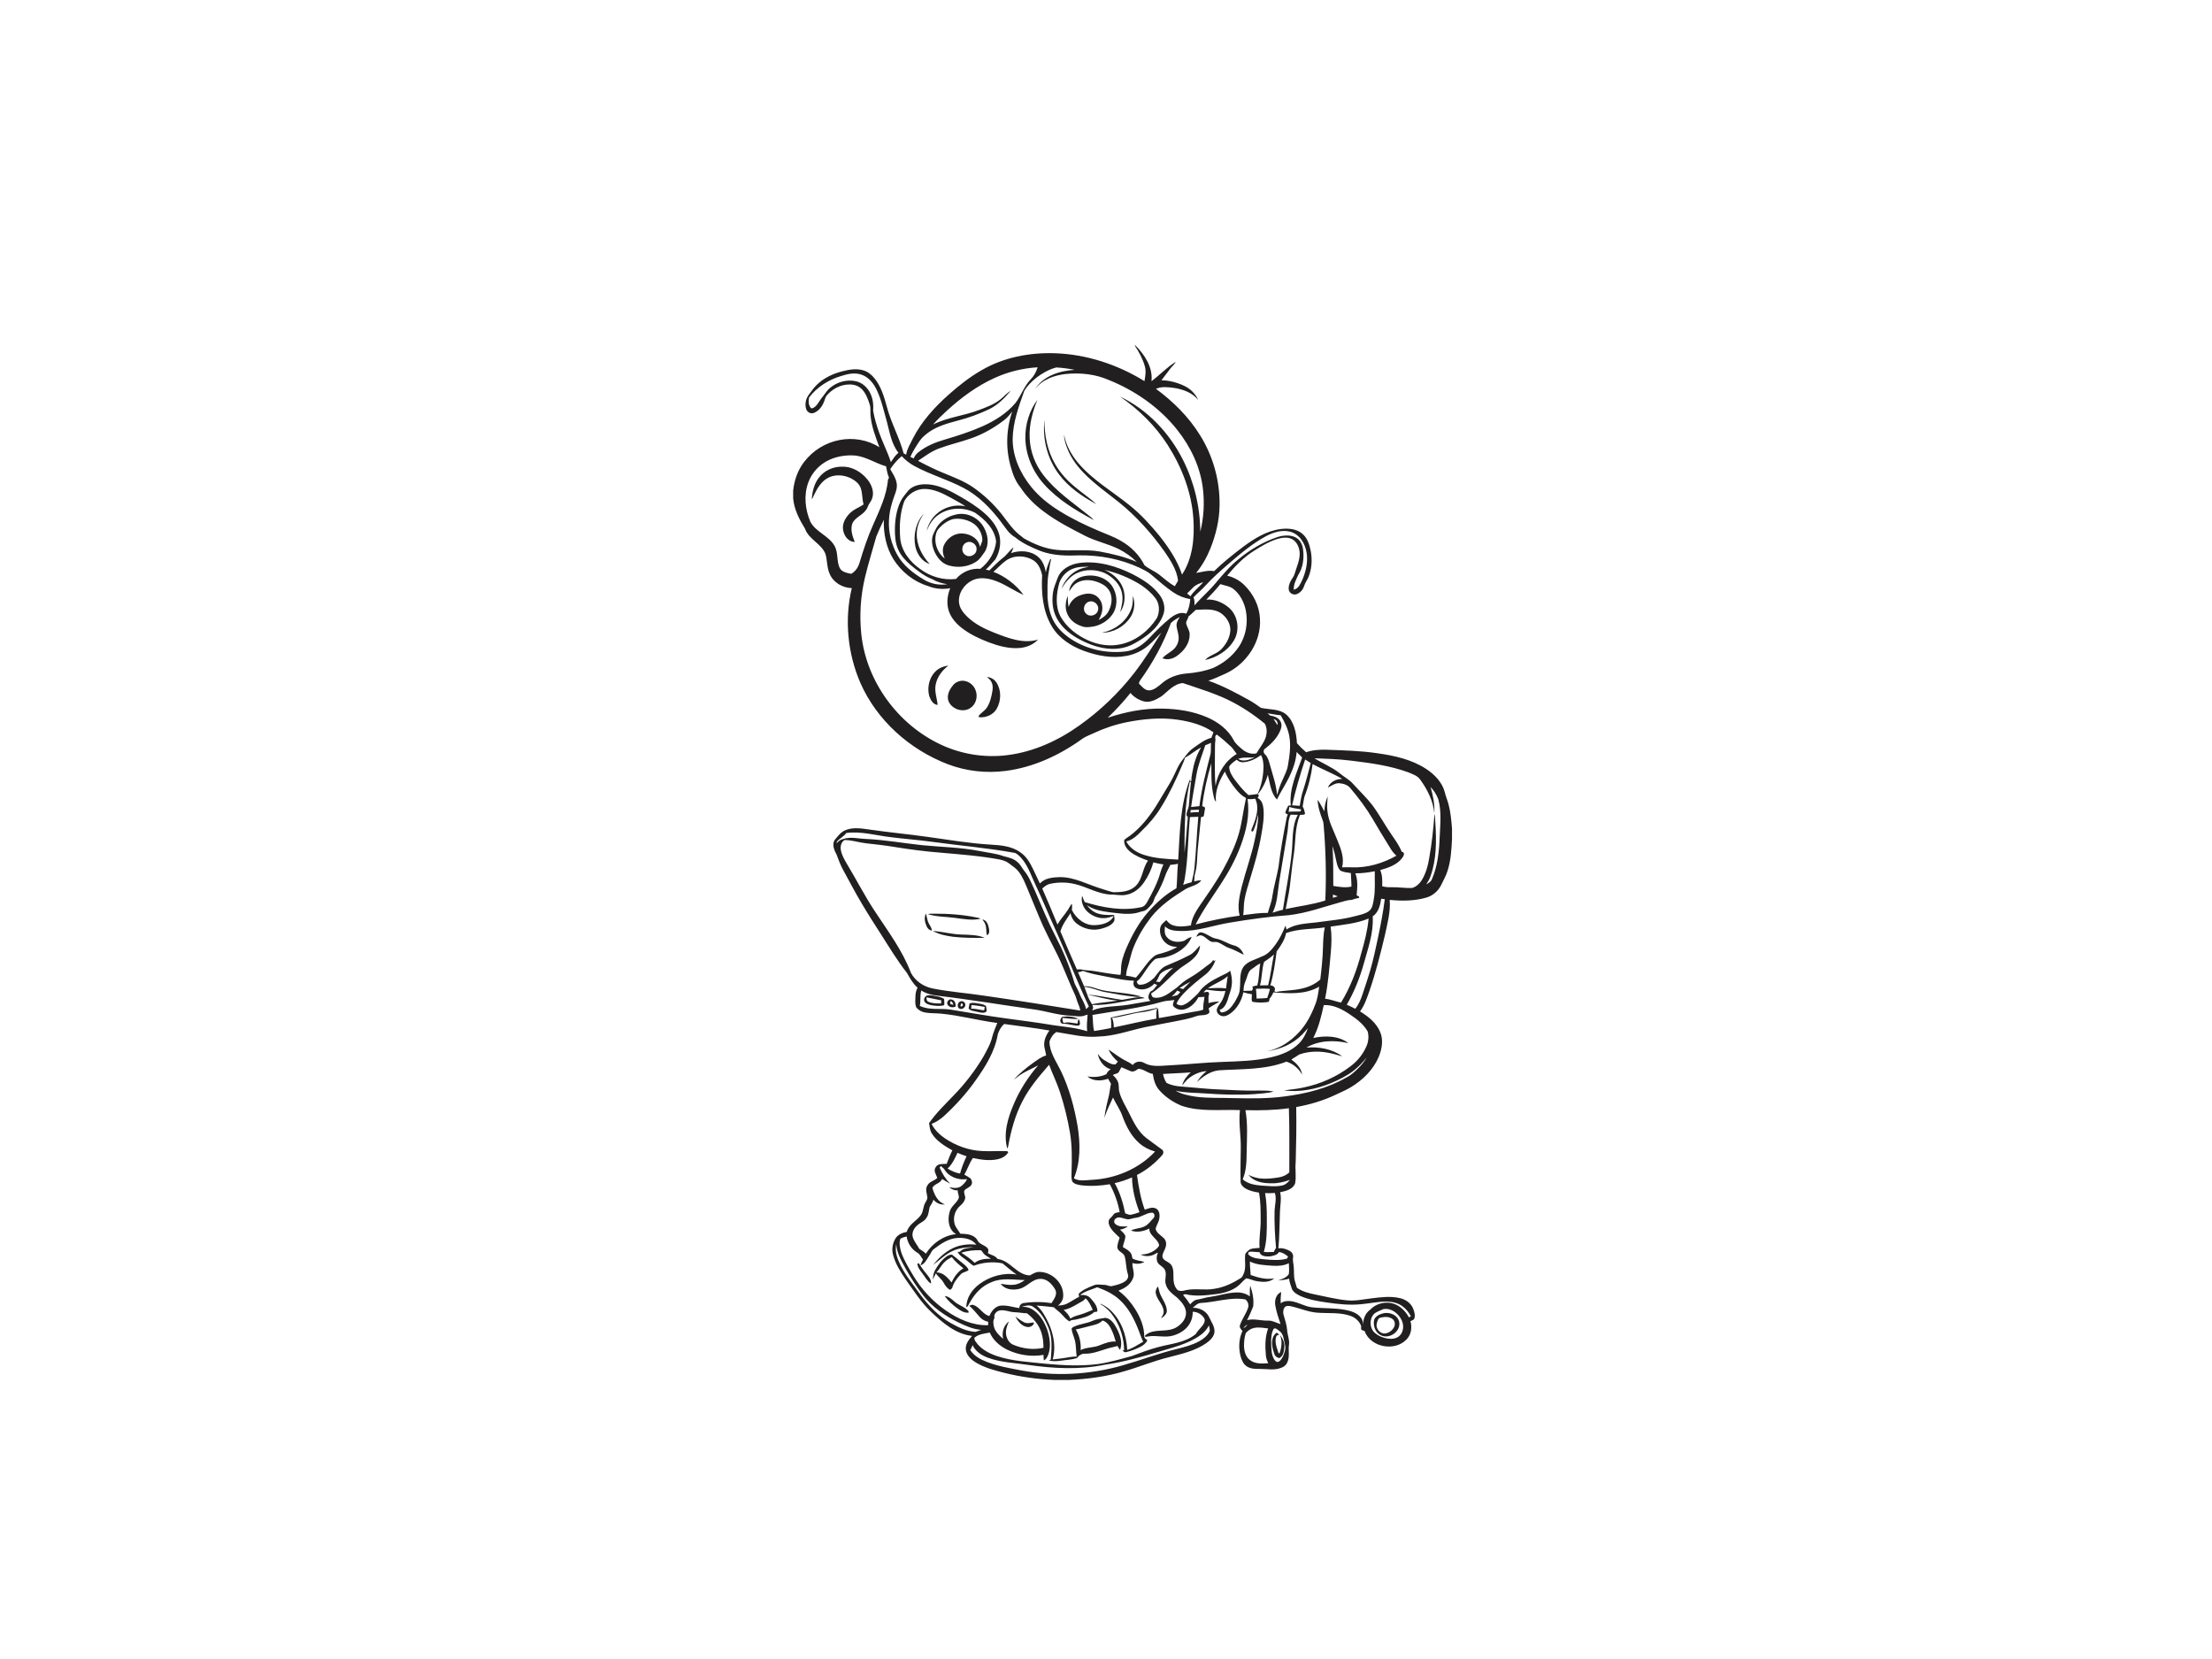 <?xml version="1.0" encoding="utf-8"?>
<!-- Generator: Adobe Illustrator 17.0.0, SVG Export Plug-In . SVG Version: 6.00 Build 0)  -->
<!DOCTYPE svg PUBLIC "-//W3C//DTD SVG 1.1//EN" "http://www.w3.org/Graphics/SVG/1.1/DTD/svg11.dtd">
<svg version="1.1" id="Layer_1" xmlns="http://www.w3.org/2000/svg" xmlns:xlink="http://www.w3.org/1999/xlink" x="0px" y="0px"
	 width="800px" height="600px" viewBox="0 0 800 600" enable-background="new 0 0 800 600" xml:space="preserve">
<g id="_x23_211f20ff">
	<path fill="#211F20" d="M410.367,124.92h0.242c3.397,3.37,6.376,7.956,5.843,12.943c3.008-2.248,5.588-5.065,8.809-7.022
		c-0.497,0.928-1.332,1.592-1.967,2.416c-1.105,1.41-2.116,2.892-3.26,4.271c2.915,0.042,5.786,0.829,8.402,2.092
		c2.143,1.051,3.951,2.814,4.885,5.026c-2.086-2.682-5.49-3.831-8.728-4.358c-2.158-0.251-4.469-0.596-6.519,0.338
		c6.229,4.583,11.826,10.135,15.912,16.735c4.72,7.528,7.214,16.433,7.088,25.32c-0.042,5.358-1.314,10.65-3.293,15.61
		c-1.284,3.206-2.993,6.25-5.19,8.923c2.152-0.323,4.304-1.072,6.501-0.653c3.308-3.227,6.944-6.088,10.62-8.881
		c3.999-2.963,8.441-5.705,13.473-6.352c2.691-0.347,5.714-0.099,7.857,1.736c1.865,1.577,2.574,4.047,3.032,6.355
		c0.548,3.089,0.353,6.358-0.853,9.273c-0.464,1.143-1.239,2.137-1.601,3.323c-0.395,1.281-1.377,2.371-2.628,2.856
		c-1.108,0.443-2.517-0.204-2.832-1.368c-0.281-1.06,0.063-2.167,0.515-3.125c0.452-0.988,1.266-1.787,1.548-2.856
		c0.706-2.463,1.904-4.864,1.823-7.486c-0.09-1.889-0.88-3.912-2.55-4.936c-1.628-0.964-3.637-0.715-5.376-0.221
		c-3.131,0.934-5.939,2.664-8.689,4.385c-3.727,2.356-6.828,5.55-9.614,8.932c2.353,0.557,4.526,1.739,6.244,3.445
		c3.227,3.17,5.382,7.498,5.612,12.045c0.593,8.291-4.783,16.313-12.165,19.807c-2.146,0.931-4.241,1.999-6.483,2.691
		c5.116,1.787,9.902,4.364,14.64,6.968c1.536,0.826,2.933,1.871,4.37,2.85c3.059,0.706,6.645,0.272,9.195,2.445
		c2.844,2.595,3.619,6.654,3.825,10.33c1.027,1.17,2.131,2.272,3.317,3.284c2.329-0.82,4.825-0.973,7.274-0.91
		c6.181,0.225,12.383,0.359,18.513,1.275c6.094,0.85,12.314,2.215,17.544,5.612c3.092,2.012,5.9,4.867,6.837,8.534
		c0.326,1.455,0.943,2.823,1.323,4.262c0.778,2.85,1.018,5.804,1.269,8.734v3.987c-0.189,3.909-0.434,7.881-1.682,11.623
		c-0.542,1.703-1.458,3.251-2.212,4.864c-1.072,2.182-3.044,3.924-5.397,4.586c-4.286,1.248-8.827,1.257-13.236,0.829
		c0.356,4.421-0.892,8.743-1.796,13.03c-1.598,6.654-3.26,13.305-5.496,19.78c-0.91,2.604-1.778,5.283-3.433,7.528
		c2.978,1.826,5.909,4.146,7.286,7.459c1.218,2.883,0.626,6.163-0.527,8.968c-1.97,4.655-5.738,8.357-10.013,10.949
		c-1.769,1.099-3.721,1.838-5.579,2.763c-4.508,2.155-9.345,3.568-14.254,4.448c0.123,6.654,0.003,13.308-0.189,19.959
		c-0.293,2.556,0.293,5.148-0.222,7.687c-0.844,2.164-3.37,2.733-5.403,3.161c0.536,2.251,0.042,4.544-0.057,6.813
		c-0.192,4.487-0.159,8.989-0.575,13.464c1.422-0.168,2.835,0.242,4.071,0.925c0.832,0.467,1.455,1.425,1.218,2.41
		c-0.171,0.988,0.129,1.967,0.225,2.951c0.242,1.862-0.069,3.786,0.464,5.612c0.233,0.79,0.494,1.574,0.718,2.371
		c1.934,1.383,4.277,1.964,6.57,2.431c3.813,0.757,7.597,1.739,11.476,2.11c3.023,0.326,6.02-0.362,9.01-0.715
		c3.361-0.422,6.828-0.859,10.171-0.081c2.065,0.464,4.023,1.793,4.819,3.813c0.455,1.221,0.937,2.685,0.242,3.909
		c-0.365,0.281-0.811,0.416-1.221,0.614c0.653,2.272,0.284,4.903-1.434,6.624c-4.274,4.478-13.03,2.841-15.164-3.065
		c-0.422-0.183-0.994-0.195-1.245-0.617c-0.021-0.386-0.012-0.766,0.033-1.14c-0.659-1.817-2.215-3.182-4.035-3.763
		c-3.745-1.266-7.759-0.817-11.638-1.087c-3.415-0.198-6.567-1.664-9.881-2.368c-0.748-0.15-1.721-0.186-2.218,0.509
		c-0.485,0.799-0.56,1.823-0.281,2.712c0.527,1.796,1.128,3.595,1.263,5.478c0.105,1.718,0.892,3.352,0.688,5.101
		c-0.359,2.113,0.332,4.352-0.566,6.379c-0.398,1.066-1.326,1.856-2.416,2.158c-2.416,0.952-5.029,0.326-7.537,0.356
		c-1.586,0.015-3.287,0.009-4.678-0.865c-1.287-0.79-1.922-2.254-2.308-3.652c-0.802-3.02-0.67-6.34,0.661-9.192
		c-0.422-0.518-0.946-1.033-1.009-1.73c0.638-2.374,2.272-4.322,3.032-6.651c0.371-1.069-0.069-2.35-0.949-3.038
		c-5.37-0.97-10.659,0.997-16.002,1.266c-1.26,0-2.14,0.997-3.026,1.748c2.32-0.048,4.762,1.092,5.819,3.23
		c0.784,1.79,2.131,3.46,2.014,5.523c-0.18,1.73-1.548,3.014-2.877,3.987c-4.035,2.847-8.941,3.918-13.637,5.145
		c-5.43,1.326-10.596,3.508-15.966,5.038c-6.573,1.988-13.431,2.889-20.279,3.179h-4.933c-6.169-0.233-12.317-1.069-18.307-2.565
		c-3.517-0.889-7.094-1.826-10.231-3.7c-1.676-1.024-3.344-2.49-3.676-4.526c-0.335-1.987,1.012-3.73,2.239-5.136
		c-5.888-0.641-10.578-4.688-14.706-8.6c-3.67-3.415-6.334-7.687-9.24-11.722c-1.904-2.814-3.801-5.744-4.646-9.073
		c-0.545-1.999-0.138-4.176,0.937-5.924c0.886-1.38,2.502-2.017,4.05-2.308c0.709-2.712,3.481-3.894,5.032-6.005
		c1.036-1.344,0.79-3.191,1.685-4.598c0.329-0.62,0.814-1.248,0.697-1.994c-0.156-1.368-0.838-2.862,0.009-4.146
		c0.703-1.485,2.523-1.67,3.589-2.769c-0.356-1.236-1.497-2.559-0.587-3.834c0.79-1.485,2.616-1.131,4.005-1.26
		c0.608-1.655,1.263-3.296,2.047-4.873c-2.772-1.571-5.666-3.296-7.396-6.064c-0.754-1.122-0.805-2.499-1.03-3.784
		c2.568-3.7,5.84-6.825,8.941-10.066c4.128-4.247,7.768-8.983,10.773-14.086c1.245-2.32,2.61-4.64,3.179-7.238
		c0.473-1.655,1.155-3.239,1.781-4.837c-6.786-0.868-13.413-2.712-20.226-3.358c-1.993-0.227-4.017-0.063-5.99-0.446
		c-1.182-0.219-2.278-0.856-3.053-1.769c-0.602-1.302-0.347-2.799-0.326-4.185c0.006-1.051,0.287-2.068,0.751-3.005
		c-1.652-1.452-2.721-3.379-3.784-5.268c-3.466-4.421-6.379-9.231-9.387-13.967c-2.362-3.655-4.711-7.325-6.926-11.072
		c-2.389-3.978-4.514-8.106-6.753-12.165c-0.988-1.793-1.712-3.706-2.413-5.621c-0.844-1.545-1.691-3.511-0.79-5.211
		c1.218-1.47,2.407-3.179,4.313-3.793c2.769-1.006,5.774-0.44,8.609-0.054c6.861,0.997,13.766,1.625,20.63,2.595
		c7.582,1.051,15.143,2.359,22.794,2.805c3.739,0.236,7.756,0.515,10.884,2.811c2.095,1.362,3.388,3.583,4.463,5.774
		c0.874,1.829,1.766,3.649,2.601,5.493c1.793-1.988,4.655-2.233,7.163-2.314c5.268-0.06,9.953,2.631,14.862,4.128
		c1.53,0.449,3.029,1.024,4.592,1.353c2.853-0.018,6.136-0.236,8.214-2.463c2.383-2.487,2.281-6.262,4.298-8.977
		c-2.263-0.814-4.562-1.7-6.457-3.215c-1.173-0.94-2.176-2.293-2.182-3.855c-0.072-0.515,0.44-0.763,0.778-1.021
		c3.9-2.52,6.986-6.097,9.596-9.89c1.613-2.317,2.948-4.807,4.448-7.196c1.188-1.928,2.38-3.867,3.329-5.93
		c0.757-1.601,1.437-3.263,2.478-4.708c1.374-1.721,2.559-3.64,4.4-4.918c2.047-1.434,4.074-3.074,6.543-3.7
		c0.201-0.676,0.497-1.314,0.73-1.976c-3.754-2.649-8.297-3.855-12.784-4.535c-6.16-0.91-12.446-0.332-18.525,0.865
		c-4.116,0.829-8.124,2.161-11.928,3.936c-1.338,0.65-2.769,1.128-4.014,1.952c-8.255,5.984-17.813,10.473-27.999,11.752
		c-6.989,0.883-14.194,0.093-20.782-2.416c-13.79-5.268-25.706-15.846-31.678-29.445c-4.625-10.695-5.807-22.911-3.098-34.261
		c-3.344-0.075-6.714-2.038-8.016-5.187c-1.006-2.269-0.826-4.825-1.506-7.175c-1.5-3.763-6.01-5.214-7.375-9.088
		c-2.071-3.385-3.987-7.031-4.307-11.063v-2.721c0.389-3.781,1.688-7.504,4.05-10.509c3.098-4.029,7.699-6.864,12.689-7.812
		c4.912-0.964,10.21-0.093,14.446,2.607c-1.392-3.784-2.9-7.609-3.212-11.668c-0.135-1.245,0.144-2.535-0.272-3.745
		c-0.638-1.979-1.344-4.044-2.826-5.562c-1.164-1.203-2.862-1.772-4.514-1.721c-3.245-0.03-6.319,1.676-8.363,4.131
		c-0.449,0.724-0.596,1.586-0.949,2.359c-0.67,1.643-1.904,3.161-3.598,3.81c-1.078,0.422-2.341-0.251-2.706-1.32
		c-0.614-1.745-0.198-3.754,0.877-5.229c0.976-1.311,1.898-2.682,3.101-3.798c2.484-2.362,5.675-3.858,8.974-4.699
		c2.475-0.647,5.139-1.111,7.648-0.377c1.643,0.467,3.02,1.577,4.068,2.895c2.395,2.936,3.478,6.648,4.457,10.237
		c1.515,5.819,4.541,11.105,6.091,16.912c0.299,0.15,0.602,0.302,0.901,0.452c0.323-2.113,1.515-3.912,2.416-5.804
		c3.146-6.193,7.893-11.404,13.057-15.981c3.685-3.281,7.594-6.346,11.886-8.794c7.926-4.613,17.253-6.382,26.35-6.1
		c11.482,0.365,22.737,4.068,32.477,10.093c0.332-1.787,0.638-3.661,0.12-5.445C413.262,129.715,411.9,127.243,410.367,124.92
		 M359.622,136.731c-6.355,2.88-12.015,7.091-17.148,11.776c-1.745,1.607-3.469,3.248-5.038,5.026
		c5.298-2.646,11.312-3.17,16.798-5.301c2.622-1.021,5.343-1.985,7.558-3.775c1.272-1.003,2.32-2.293,3.739-3.104
		c-2.188,2.613-4.655,5.124-7.762,6.627c-3.616,1.727-7.399,3.113-11.282,4.11c-3.664,0.988-7.435,1.997-10.575,4.215
		c-1.242,0.925-2.493,1.91-3.349,3.224c-1.245,1.82-2.401,3.709-3.343,5.705c0.407,0.189,0.814,0.377,1.224,0.563
		c0.347-0.868,0.937-1.616,1.661-2.2c2.79-2.248,6.151-3.634,9.567-4.616c4.628-1.368,9.243-2.838,13.658-4.801
		c4.463-2.003,8.761-4.655,11.934-8.441c2.047-2.64,3.062-5.954,5.379-8.405c1.257-1.239,2.113-2.823,2.637-4.496
		C369.877,133.152,364.54,134.472,359.622,136.731 M374.867,136.552c-1.715,1.38-3.358,2.954-4.451,4.882
		c-1.976,5.594-4.095,11.309-4.173,17.316c-0.036,6.328,2.721,12.386,6.627,17.253c2.82,3.496,6.355,6.361,10.162,8.716
		c4.616,2.903,9.549,5.259,14.565,7.375c2.622,1.125,5.34,2.062,7.806,3.526c3.61,2.041,6.66,5.086,8.516,8.812
		c1.637,1.374,3.736,2.143,5.424,3.478c1.817,1.407,3.502,2.999,5.532,4.116c0.383-0.697,0.865-1.341,1.182-2.071
		c-0.482-3.885-2.688-7.271-4.864-10.426c-4.723-6.642-10.189-12.793-16.553-17.906c-4.358-3.493-8.986-6.699-12.859-10.752
		c-2.592-2.7-4.807-5.834-6.052-9.387c-0.458-1.38-0.922-2.799-0.895-4.271c0.682,3.784,2.604,7.244,5.047,10.174
		c5.196,6.169,12.278,10.246,18.504,15.245c4.119,3.266,7.675,7.181,11,11.237c3.326,4.23,6.418,8.791,8.109,13.943
		c3.867-5.864,4.544-13.2,4.116-20.046c-0.605-9.564-4.149-18.762-9.276-26.793c-4.451-6.959-10.447-12.853-17.238-17.52
		c9.89,4.684,17.789,13.069,22.695,22.782c4.068,8.043,6.235,17.035,6.31,26.048c1.245-4.981,1.545-10.198,0.973-15.299
		c-0.868-7.917-4.418-15.356-9.339-21.549c-6.436-8.091-15.191-14.17-24.748-18.017c-4.798-2.101-10.174-2.667-15.356-2.176
		c-4.247,0.422-8.66,1.991-11.324,5.499c3.047-4.816,8.962-6.678,14.377-6.974c-2.191-0.446-4.418-0.754-6.651-0.874
		C379.423,133.571,377.01,134.933,374.867,136.552 M304.228,135.977c-4.541,1.356-8.767,4.005-11.635,7.812
		c-0.245,1.299-0.221,3.041,0.886,3.942c1.805-0.353,2.544-2.338,3.571-3.652c1.084-1.227,1.85-2.724,3.131-3.778
		c2.565-2.197,6.193-3.176,9.501-2.395c2.263,0.554,4.104,2.281,5.08,4.361c0.97,1.94,1.17,4.146,1.024,6.28
		c0.47,2.766,1.305,5.463,2.236,8.106c1.272,3.535,3.02,6.885,4.164,10.47c0.82-1.197,1.604-2.449,2.751-3.373
		c-2.625-3.326-3.2-7.651-4.286-11.617c-1.072-3.712-1.871-7.534-3.541-11.039c-1.108-2.359-2.85-4.619-5.376-5.535
		C309.29,134.63,306.626,135.208,304.228,135.977 M366.088,148.842c-0.874,1.084-1.742,2.2-2.859,3.053
		c-3.619,2.796-7.639,5.101-11.958,6.618c-3.864,1.374-7.887,2.26-11.728,3.703c-2.751,1.03-5.107,2.82-7.522,4.445
		c3.08,1.652,6.223,3.197,9.462,4.511c3.589,1.482,7.265,2.871,10.479,5.089c3.834,2.676,7.28,5.906,10.198,9.558
		c1.545,1.94,2.927,4.014,4.622,5.834c1.057,1.161,2.32,2.113,3.556,3.077c3.613,2.038,7.546,3.688,11.707,4.122
		c5.178,0.572,10.426-0.287,15.58,0.59c4.604,0.838,9.186,1.955,13.506,3.781c-1.943-1.898-4.2-3.469-6.618-4.696
		c-3.876-1.883-8.16-2.751-12.006-4.705c-5.205-2.664-10.444-5.346-15.122-8.887c-3.23-2.419-6.133-5.301-8.348-8.684
		c-1.676-2.056-2.7-4.547-3.379-7.085C363.666,162.575,363.852,155.344,366.088,148.842 M300.062,166.248
		c-3.565,1.58-6.456,4.64-7.765,8.321c-1.661,4.592-1.099,9.755,0.799,14.185c2.02,3.706,6.609,4.981,8.701,8.621
		c1.428,2.446,0.697,5.475,1.871,7.998c0.787,1.542,2.64,1.838,4.164,2.161c1.718-0.91,2.736-2.712,3.191-4.544
		c1.344-4.439,2.808-8.854,4.714-13.09c2.314-5.289,4.933-10.641,5.421-16.472c0.114-0.221,0.236-0.437,0.371-0.644
		c-0.587-1.317-0.811-2.733-1.063-4.137c-3.793-1.06-7.154-3.454-11.126-3.891C306.195,164.509,302.956,164.958,300.062,166.248
		 M321.964,169.67c0.868,1.577,1.97,3.092,2.29,4.906c0.356,1.595-0.198,3.194-0.757,4.673c-1.084,2.829-1.829,5.804-1.988,8.833
		c-0.248,4.322,0.85,8.678,2.93,12.458c2.14,3.912,5.783,6.735,9.54,9.001c2.541,1.607,5.654,2.209,8.621,1.751
		c-1.796-0.314-3.589-0.739-5.163-1.7c-3.059-1.146-5.636-3.203-8.124-5.268c-1.844-1.571-3.529-3.418-4.511-5.66
		c-1.009-2.281-1.149-4.825-1.152-7.286c0.057-3.361,0.536-6.792,1.967-9.866c0.671-1.494,1.784-2.712,2.787-3.981
		c1.485-1.748,3.864-2.356,6.073-2.392c3.7-0.06,7.202,1.416,10.411,3.122c3.17,1.733,6.313,3.55,9.204,5.732
		c2.874,2.2,5.627,4.846,6.95,8.297c1.278,3.254,0.709,7.028-1.039,9.995c-1.173,1.224-2.176,2.61-3.481,3.706
		c0.431,0.102,0.859,0.207,1.29,0.314c1.542-1.44,2.963-3.014,4.628-4.319c1.58-1.134,2.622-2.826,4.119-4.056
		c-0.213,0.739-0.545,1.434-0.913,2.107c3.185-1.087,7.073-0.943,9.734,1.299c1.691,1.389,2.493,3.52,2.871,5.612
		c0.305-1.685,0.973-3.272,1.658-4.831c0.06,0.057,0.177,0.168,0.233,0.224c-0.467,1.595-0.584,3.278-0.901,4.912
		c-0.554,2.96-0.374,5.978-0.389,8.971c0.239,2.918,0.829,5.873,2.242,8.468c1.67,3.077,4.463,5.373,7.42,7.157
		c5.594,3.26,12.308,4.535,18.72,3.73c3.439-0.416,6.304-2.571,8.618-5.02c2.332-2.457,4.729-4.867,7.369-6.995
		c1.607-1.266,3.721-2.431,5.798-1.616c0.958-1.604,1.251-3.439,1.479-5.259c-2.23-0.38-4.364-1.224-6.226-2.511
		c-2.781-1.883-5.274-4.143-7.842-6.295c-1.263-1.128-2.826-1.823-4.328-2.565c-6.75-3.119-14.236-4.559-21.659-4.466
		c-4.735,0.192-9.614,0.117-14.107-1.568c-3.245-1.299-6.483-2.751-9.213-4.972c-2.284-1.284-3.598-3.625-5.145-5.639
		c-3.676-4.846-8.037-9.351-13.476-12.204c-5.765-3.041-12.111-4.816-17.834-7.947c-1.703-0.928-3.227-2.146-4.553-3.556
		C324.487,166.311,323.134,167.924,321.964,169.67 M327.04,181.26c-1.568,4.265-1.823,8.926-1.464,13.422
		c0.434,4.64,3.556,8.558,7.265,11.153c3.661,2.73,8.384,4.122,12.931,3.538c2.14-2.526,5.469-3.939,8.779-3.643
		c3.086-2.368,5.316-5.954,5.708-9.854c-0.479-4.562-4.023-7.974-7.606-10.438c-4.17-2.155-9.585-1.964-13.401,0.859
		c-1.961,1.38-3.212,3.49-4.089,5.675c0.506-2.227,1.655-4.31,3.32-5.879c2.778-2.646,6.897-3.837,10.65-2.99
		c-1.715-1.179-3.58-2.119-5.382-3.155c-2.871-1.554-5.942-3.089-9.282-3.119C331.425,176.779,328.471,178.596,327.04,181.26
		 M316.911,194.074c-1.362,4.939-2.921,9.824-4.092,14.817c-1.577,6.639-2.032,13.548-1.329,20.336
		c1.748,17.172,13.251,32.842,28.84,40.104c7.456,3.478,15.894,4.822,24.057,3.763c9.453-1.179,18.352-5.262,26.051-10.767
		c7.453-5.283,14.11-11.677,19.729-18.876c3.598-4.661,6.735-9.656,9.848-14.646c-1.562,1.5-2.945,3.191-4.619,4.577
		c-2.233,1.949-4.996,3.26-7.902,3.819c-5.22,1.009-10.617-0.012-15.547-1.826c-4.604-1.712-9.013-4.556-11.554-8.869
		c-3.284-5.499-3.837-12.135-3.49-18.4c-0.413-2.065-1.293-4.271-3.143-5.454c-2.972-1.841-7.07-1.964-9.959,0.111
		c-1.643,1.188-2.999,2.712-4.529,4.035c4.31,1.679,8.154,4.622,10.899,8.345c-3.7-1.586-6.971-4.083-10.83-5.316
		c-2.431-0.784-5.202-1.093-7.585,0.015c-3.059,1.413-5.322,4.774-4.897,8.202c0.239,2,1.571,3.628,2.948,4.999
		c2.796,2.703,6.349,4.445,9.935,5.846c4.93,1.925,10.348,4.02,15.673,2.44c-1.676,1.79-4.071,2.781-6.486,3.011
		c-3.888,0.371-7.741-0.694-11.348-2.041c-3.376-1.305-6.708-2.853-9.593-5.065c-2.086-1.616-3.96-3.667-4.819-6.208
		c-0.913-2.703-0.578-5.69,0.494-8.297c-2.661,0.482-5.451,0.272-7.959-0.763c-5.172-1.533-9.623-5.11-12.524-9.62
		c-2.685-4.244-3.679-9.375-3.541-14.344C318.641,189.982,317.776,192.032,316.911,194.074 M457.906,193.891
		c-4.906,2.679-9.234,6.271-13.446,9.917c-2.933,2.526-5.837,5.107-8.468,7.953c-1.356,1.521-2.951,2.799-4.355,4.274
		c0.446,0.907,0.374,1.934,0.347,2.915c2.431-2.781,5.268-5.178,7.63-8.025c2.589-3.077,5.199-6.175,8.345-8.707
		c4.158-3.436,8.878-6.244,14-7.971c2.107-0.647,4.52-0.919,6.558,0.09c1.601,0.775,2.511,2.49,2.733,4.2
		c0.446,3.188,0.072,6.639-1.718,9.387c-0.772,1.691-1.754,3.451-1.616,5.373c0.79-0.239,1.512-0.706,1.943-1.425
		c1.081-1.685,1.784-3.592,2.302-5.517c0.853-3.293,0.856-6.968-0.793-10.021c-1.003-1.937-2.739-3.571-4.903-4.074
		C463.531,191.568,460.499,192.529,457.906,193.891 M431.389,212.596c-0.679,0.691-1.38,1.365-2.065,2.047
		c0.407,0.332,0.82,0.662,1.236,0.994c1.212-1.979,3.182-3.302,4.595-5.113C433.82,211.037,432.365,211.489,431.389,212.596
		 M436.277,216.865c2.957-0.26,5.879,0.991,8.112,2.865c3.376,2.835,4.128,8.151,1.871,11.895
		c-2.218,3.745-6.262,6.199-10.462,7.079c1.628-1.754,4.212-2.161,5.885-3.876c1.661-1.727,2.96-3.927,3.245-6.34
		c0.353-2.832-1.416-5.585-3.786-6.998c-2.646-1.476-5.786-1.027-8.678-0.928c-0.901,0.793-1.709,1.694-2.67,2.416
		c-0.087,0.997-1.116,1.781-0.724,2.82c0.383,1.299,1.314,2.46,1.17,3.885c-0.015,3.173-2.179,5.861-4.673,7.594
		c-1.479,1.048-3.433,1.506-5.154,0.787c1.221-1.491,3.122-2.185,4.409-3.61c1.006-1.128,1.58-2.664,1.44-4.182
		c-0.09-1.317-0.59-2.559-0.745-3.864c-0.126-1.215,0.551-2.275,1.167-3.254c-1.158,0.581-2.281,1.266-3.215,2.173
		c-2.691,7.352-6.492,14.299-11.063,20.657c-0.278,0.359-0.398,0.802-0.524,1.233c1.063,1.009,2.062,2.446,3.679,2.478
		c1.853-0.087,3.287-1.443,4.646-2.556c2.434-2.128,5.609-3.266,8.803-3.55c3.361-0.251,6.723-0.859,9.881-2.068
		c3.607-1.688,6.882-4.227,9.106-7.558c2.61-3.819,3.457-8.722,2.553-13.233c-0.608-2.963-2.083-5.84-4.484-7.741
		c-1.368-1.057-3.134-1.179-4.708-1.742C439.761,213.207,438.055,215.072,436.277,216.865 M420.056,251.841
		c-1.862,1.137-4.014,2.359-6.277,1.847c-1.904-0.5-3.673-1.559-4.927-3.083c-2.523,3.185-5.313,6.157-8.229,8.986
		c6.358-2.122,13.039-3.454,19.765-3.32c5.559,0.105,11.189,0.961,16.313,3.2c3.852,1.694,7.441,4.382,9.447,8.157
		c0.662,1.365,1.916,2.287,3.02,3.278c1.416,1.248,3.355,2.011,5.247,1.556c1.14-2.047,2.796-3.834,3.454-6.124
		c0.383-1.515,0.347-3.221-0.425-4.61c-4.077-3.352-8.525-6.307-13.281-8.621c-5.256-2.511-10.854-4.194-16.355-6.061
		C424.585,247.27,422.442,250,420.056,251.841 M458.436,257.98c0.296,0.266,0.596,0.533,0.898,0.799
		c1.311,0.183,2.688,0.635,3.514,1.733c0.697,0.871,0.775,2.086,0.404,3.113c-1.018,2.954-3.278,5.274-5.714,7.133
		c-0.745,0.425-0.641,1.556-0.048,2.062c1.012,0.913,1.368,2.269,1.724,3.532c1.009,3.694,2.344,7.337,2.655,11.183
		c0.527-1.853,1.116-3.691,1.961-5.424c0.757-1.781,1.739-3.514,1.997-5.457c0.584-3.433,1.09-6.965,0.464-10.432
		c-0.479-2.703-1.748-5.172-3.107-7.525C461.585,258.57,460.023,258.184,458.436,257.98 M460.594,260.043
		c0.473,0.715,0.952,1.431,1.365,2.185C462.331,261.201,461.588,260.276,460.594,260.043 M439.6,267.499
		c-0.263,1.449-0.15,2.93-0.201,4.397c0.012,4.104-0.168,8.232,0.219,12.317c0.775-4.687,3.562-9.1,7.678-11.545
		c-0.748-0.82-1.236-1.85-2.062-2.601c-1.646-1.545-3.341-3.044-5.151-4.397C439.357,266.041,439.447,266.822,439.6,267.499
		 M435.9,269.537c-1.128,3.508-2.553,6.941-3.182,10.587c-0.662,3.912-1.392,7.812-1.934,11.743c0.997-0.12,1.997-0.233,2.999-0.314
		c0.784-6.415,2.454-12.674,4.044-18.927c0.21-1.305,0.021-2.643,0.18-3.957C437.301,268.948,436.597,269.235,435.9,269.537
		 M428.572,274.045c-0.275,1.057-0.766,2.038-1.182,3.044c-2.191,5.139-4.58,10.213-7.543,14.96
		c-1.838,3.035-4.17,5.741-6.714,8.208c-1.655,1.691-3.403,3.523-5.807,4.065c1.299,2.443,3.763,3.999,6.331,4.834
		c4.011,1.323,8.276,1.503,12.461,1.733c0.572-9.59,0.691-19.438,4.05-28.568c0.087-0.153,0.26-0.455,0.347-0.608l-0.171,0.817
		c0.141-0.036,0.425-0.108,0.569-0.144c-0.126-1.03,0.165-2.044,0.314-3.053c0.548-3.161,1.485-6.295,3.197-9.028
		C432.359,271.366,430.614,272.938,428.572,274.045 M468.955,271.941c-0.239,3.155-1.296,6.184-2.664,9.016
		c-1.362,2.811-3.131,5.406-4.481,8.223c-2.23-2.454-2.496-5.915-3.284-8.986c-0.706,2.553-1.904,4.975-3.604,7.016
		c0.587,0.404,0.233,0.919-0.093,1.359c1.482,0.745,1.982,2.469,2.128,4.002c0.281,3.059-0.212,6.124-0.751,9.13
		c-0.862,5.277-2.356,10.417-3.915,15.52c-0.784,2.718-1.733,5.403-2.206,8.199c-0.335,1.832-0.18,3.712-0.47,5.55
		c2.96-0.365,5.924-0.868,8.917-0.808c0.509-1.976,1.353-3.858,1.607-5.897c0.533-3.619,1.616-7.121,2.245-10.719
		c0.736-5.96,1.781-11.874,2.948-17.759c0.099-0.425,0.266-0.826,0.428-1.227c-0.308-0.216-0.988-0.272-0.865-0.787
		c0.212-0.841,0.659-1.595,1.009-2.38c0.233-0.027,0.694-0.078,0.925-0.105c-0.629-6.076,2.128-11.719,4.107-17.286
		C470.37,273.243,469.538,272.698,468.955,271.941 M449.684,275.674c-0.907,0.09-1.781-0.263-2.395-0.925
		c-0.997,0.718-2.116,1.425-2.736,2.511c0.003,1.754,0.991,3.299,1.979,4.675c1.521,1.994,3.086,3.975,4.981,5.633
		c1.111-0.069,2.203-0.284,3.308-0.407c1.446-3.176,2.143-6.684,2.143-10.171c-0.096-1.326-0.201-2.73-0.91-3.894
		C454.195,274.461,452.01,275.509,449.684,275.674 M447.807,274.455c1.883,1.311,4.283,0.207,6.127-0.656
		C451.908,274.249,449.753,273.659,447.807,274.455 M475.399,274.231c2.966,1.895,6.31,3.173,9.073,5.394
		c1.56,1.356,3.478,2.251,4.849,3.834c2.317,2.571,4.849,4.957,6.977,7.693c2.631,3.532,4.675,7.45,7.205,11.051
		c1.311,1.859,2.598,3.757,3.475,5.87c1.266,0.111,0.724,1.473,0.216,2.131c-1.874,2.58-5.08,3.637-8.019,4.469
		c0.808,1.835,0.793,3.879,0.706,5.846c1.096,0.311,2.239,0.413,3.376,0.356c2.505-0.078,4.999,0.41,7.504,0.26
		c1.422-0.434,2.604-1.482,3.385-2.727c1.533-2.466,2.308-5.31,2.763-8.154c0.952-5.28,1.506-10.623,1.895-15.969
		c0.275,1.194,0.227,2.437,0.335,3.655c0.377,6.316,0.398,12.838-1.748,18.876c-0.347,1.099-0.973,2.071-1.563,3.05
		c0.793-0.491,1.718-0.979,2.059-1.91c2.026-4.708,2.577-9.875,2.781-14.948c0.192-4.643,0.76-9.405-0.494-13.952
		c-0.62-1.631-1.557-3.167-2.793-4.406c0.892,3.044,1.545,6.223,1.347,9.411c-0.422-4.388-2.466-8.48-5.02-12.009
		c-0.994-1.524-2.814-2.053-4.394-2.736c-6.603-2.422-13.622-3.352-20.567-4.203C484.319,274.551,479.856,274.398,475.399,274.231
		 M467.299,291.251c0.919,0.042,1.838,0.117,2.76,0.192c0.344-1.757,0.536-3.547,1.125-5.247c1.116-3.364,1.967-6.807,2.871-10.231
		c-0.673-0.434-1.353-0.859-2.023-1.29C470.191,280.122,468.598,285.65,467.299,291.251 M434.789,291.553
		c0.413,0.162,1.23,0.317,1.003,0.967c-0.15,0.826-0.254,1.658-0.41,2.484c-0.081,0.488-0.679,0.41-1.027,0.512
		c-0.404,3.858-0.772,7.72-1.161,11.578c-0.293,2.948-0.141,5.969-0.976,8.839c-0.263,0.919-0.242,1.883-0.317,2.829
		c0.838-0.233,1.703-0.395,2.58-0.341c-1.398,1.811-3.837,2.056-5.717,3.134c-4.592,2.853-9.168,5.96-12.533,10.258
		c-2.541,3.311-4.711,6.923-6.268,10.803c-0.973,2.392-1.377,4.963-2.188,7.408c-0.32,0.91-0.404,1.877-0.545,2.829
		c1.206,0.177,2.407,0.407,3.583,0.733c1.712-1.889,3.119-4.02,4.741-5.978c0.967-0.952,1.871-2.11,3.248-2.463
		c2.401-0.638,4.828-1.35,6.959-2.667c-0.907-0.06-1.835-0.141-2.67-0.527c-2.464-1-4.017-3.873-3.448-6.474
		c0.245-1.215,1.32-1.925,2.179-2.697c0.611,0.754,1.308,1.491,2.257,1.811c2.125,0.772,4.445,0.455,6.624,0.108
		c0.374-2.697,1.784-5.089,3.296-7.301c2.9-4.218,5.891-8.396,8.351-12.895c2.302-4.194,4.415-8.528,5.732-13.141
		c1.179-4.173,1.577-8.516,2.571-12.73c-1.473-0.775-2.673-1.949-3.703-3.239c-1.548-1.958-3.02-4.014-3.948-6.346
		c-2.017,3.245-3.652,7.013-3.242,10.911c-0.53-0.509-0.632-1.257-0.817-1.931c-0.94-3.912-0.841-7.968-0.838-11.961
		C436.579,281.124,435.409,286.3,434.789,291.553 M474.729,276.35c-0.497,4.053-1.491,8.049-2.978,11.85
		c-0.284,1.14-0.38,2.323-0.635,3.472c0.5,0.79,0.706,1.751,0.865,2.655c-0.374,0.545-1.239,0.263-1.82,0.404
		c-1.967,4.616-1.506,9.734-2.281,14.592c-0.608,3.769-0.907,7.573-1.41,11.354c-0.353,2.727-1.003,5.4-1.488,8.1
		c4.768-1.075,9.671-1.574,14.332-3.101c0.404-9.264,0.165-18.555-0.647-27.79c-0.036-0.455-0.168-0.889-0.329-1.308
		c-0.907-2.353-1.7-4.801-1.802-7.34c0.946,1.314,1.652,2.772,2.428,4.188c0.084-1.859,0.47-3.694,1.203-5.406
		c-0.063,1.703-0.32,3.406-0.108,5.11c0.335,3.876,2.308,7.301,3.679,10.866c1.233,3.032,2.547,6.376,1.628,9.68
		c1.176-0.042,2.356-0.021,3.535,0c5.645,0.242,11.258-1.455,16.149-4.203c-1.619-1.323-2.496-3.254-3.607-4.972
		c-1.694-2.703-3.32-5.448-4.927-8.202c-2.32-3.942-5.071-7.615-8.016-11.108c-0.922-1.266-2.556-1.796-4.059-1.922
		c-1.589-0.129-2.85,0.928-4.197,1.565c0.844-2.068,3.083-3.206,5.256-3.11C482.029,279.703,478.264,278.251,474.729,276.35
		 M430.311,282.756c-1.946,8.402-1.889,17.089-1.931,25.664c0.551-4.176,0.787-8.387,1.188-12.578
		c0.135-0.41-0.257-0.659-0.446-0.952c-0.105-1.263,0.7-2.329,0.841-3.55c0.296-2.835,0.398-5.69,0.781-8.519
		C430.635,282.807,430.419,282.774,430.311,282.756 M451.184,288.97c0.877,5.675-0.449,11.428-2.407,16.741
		c-1.805,4.864-4.262,9.459-7.106,13.79c-3.161,4.9-6.63,9.623-9.261,14.844c5.232-1.395,10.548-2.457,15.915-3.2
		c-0.889-3.484-0.036-7.076,0.769-10.485c1.44-5.612,3.466-11.063,4.67-16.738c0.653-3.089,1.341-6.226,1.245-9.402
		c-0.389,1.841-0.781,3.694-1.503,5.442c-0.153,0.329-0.359,1.072-0.868,0.653c-0.219-0.587,0.29-1.152,0.428-1.709
		c1.269-3.14,2.484-6.804,0.886-10.057C453.039,289.021,452.105,289.098,451.184,288.97 M466.291,291.834
		c-0.045,0.59-0.138,1.179-0.26,1.763c1.449-0.156,2.909-0.018,4.358-0.147c0.069-0.242,0.126-0.485,0.174-0.73
		C469.131,292.46,467.671,292.304,466.291,291.834 M430.644,292.945c-0.033,0.236-0.093,0.712-0.126,0.949
		c1.009-0.135,2.02-0.21,3.038-0.192c0.021-0.216,0.063-0.641,0.081-0.853C432.637,292.888,431.64,292.924,430.644,292.945
		 M466.764,294.63c-0.925,1.853-0.805,3.972-1.099,5.972c-1.03,6.103-2.041,12.213-3.029,18.322
		c-0.587,3.754-0.647,7.705-2.38,11.168c1.224-0.422,2.475-0.766,3.736-1.081c0.985-6.84,2.457-13.607,3.155-20.486
		c0.542-4.616-0.069-9.593,2.23-13.826C468.506,294.678,467.635,294.651,466.764,294.63 M430.35,295.51
		c-0.7,7.396-0.644,14.871-1.868,22.216c-0.108,0.784-0.353,1.539-0.572,2.299c1.015-0.362,2.035-0.709,3.08-0.976
		c0.362-1.661,0.817-3.308,0.985-5.002c0.614-6.205,0.853-12.44,1.41-18.648C432.374,295.45,431.362,295.498,430.35,295.51
		 M306.081,301.26c-0.841,1.167-2.152,1.835-3.158,2.832c-0.275,0.23-0.269,0.623-0.377,0.94c0.596-0.733,1.344-1.368,2.299-1.551
		c2.709-0.997,5.57-0.144,8.345-0.06c6.831,0.314,13.569,1.53,20.357,2.257c6.897,0.668,13.868,0.772,20.69,2.095
		c2.939,0.605,5.972,0.862,8.809,1.898c1.721,0.437,3.553,0.841,4.9,2.086c1.096,0.847,1.631,2.155,2.484,3.209
		c1.787,2.101,2.715,4.744,3.879,7.211c2.356,5.439,4.577,10.943,7.319,16.209c2.721,5.274,5.095,10.74,6.768,16.445
		c0.371,1.556,1.395,2.829,1.934,4.322c0.733,1.982,2.08,3.718,2.454,5.834c0.347-0.32,0.682-0.653,1.021-0.979
		c-4.421-9.312-8.055-18.968-12.341-28.34c-2.392-5.238-4.538-10.587-7.016-15.784c-1.769-3.742-3.02-8.007-6.304-10.755
		c-0.398-0.308-0.811-0.641-1.326-0.703c-9.827-1.79-19.798-2.595-29.687-3.972c-5.065-0.7-10.168-1.054-15.236-1.712
		C316.645,302.116,311.403,300.548,306.081,301.26 M304.073,307.178c0.248,1.814,1.164,3.442,2.071,5.002
		c3.55,5.855,6.642,11.988,10.456,17.687c4.646,7.067,9.815,13.937,12.823,21.92c1.533,2.954,4.523,5.014,7.759,5.675
		c6.229,1.272,12.59,1.694,18.867,2.658c11.563,1.664,23.108,3.502,34.638,5.364c-0.108-0.925-0.461-1.781-0.814-2.631
		c-0.458-1.075-0.694-2.227-1.194-3.281c-1.616-3.442-2.99-6.989-4.514-10.473c-2.056-4.798-4.687-9.321-6.867-14.059
		c-1.955-4.388-3.703-8.86-5.564-13.284c-0.967-2.257-1.826-4.616-3.364-6.561c-0.961-1.242-2.317-2.071-3.55-3.011
		c-0.889-0.706-2.005-1.012-3.083-1.296c-7.238-1.365-14.598-1.889-21.926-2.544c-5.4-0.425-10.773-1.137-16.122-2.003
		c-3.49-0.581-7.004-0.967-10.518-1.359c-2.601-0.287-5.124-1.197-7.756-1.164C304.321,304.523,303.887,305.933,304.073,307.178
		 M481.865,305.984c0.428,4.792,0.278,9.614,0.335,14.422c2.167,0.365,4.379,0.721,6.567,0.242c0.021-1.634-0.186-3.26-0.204-4.891
		c-1.254-0.174-2.547-0.305-3.715-0.832c-0.889-0.757-1.17-1.958-1.452-3.038C482.999,309.89,482.568,307.893,481.865,305.984
		 M417.129,311.883c-0.691,2.514-1.802,4.915-3.278,7.067c-1.524,2.296-3.831,4.218-6.609,4.673
		c-1.904,0.398-3.813-0.147-5.726-0.099c-4.529-0.254-8.468-2.811-12.823-3.804c-3.005-0.724-6.172-0.709-9.18-0.015
		c-0.991,0.308-1.829,0.949-2.568,1.655c1.913,4.301,3.718,8.651,5.499,13.006c1.051-1.904,2.586-3.469,3.766-5.286
		c0.491-0.736,0.862-1.551,1.407-2.248c0.159,0.742,0.147,1.503,0.018,2.248c1.562,3.146,4.819,5.771,8.48,5.502
		c2.52-0.114,5.517-0.808,6.69-3.317c-1.093,0.356-2.2,0.751-3.361,0.79c-2.104,0.129-4.179-0.706-5.798-2.008
		c-1.733-1.443-2.844-3.825-2.275-6.082c0.266,0.778,0.572,1.548,0.934,2.29c6.525,1.994,13.545,3.314,20.321,1.859
		c0.964-0.111,1.682-0.862,2.137-1.667c1.964-3.481,3.843-7.058,4.924-10.925c0.275-0.991,0.635-1.958,1.084-2.88
		C419.539,312.464,418.326,312.198,417.129,311.883 M423.259,312.793c-0.548,1.23-1.296,2.368-1.733,3.649
		c-0.928,2.625-2.065,5.184-3.523,7.561c-0.668,0.919-0.661,2.164-1.47,3.002c-0.928,1.03-1.823,2.383-3.311,2.565
		c-0.925,0.183-1.793,0.578-2.724,0.724c-3.101,0.521-6.232-0.021-9.318-0.377c-2.814-0.38-5.747-0.883-8.106-2.574
		c0.781,1.11,1.811,2.053,3.023,2.67c2.116,0.973,4.52,0.97,6.804,0.877c0.093,0.871,0.428,1.871-0.201,2.631
		c-1.066,1.383-2.829,1.946-4.448,2.377c-2.981,0.835-6.295,0.075-8.731-1.79c-1.236-0.937-2.083-2.326-2.353-3.852
		c-1.374,2.116-2.96,4.14-3.661,6.606c1.943,4.607,3.966,9.177,5.96,13.763c0.626-0.027,1.266-0.135,1.88,0.051
		c1.374,0.326,2.802,0.236,4.188,0.497c3.227,0.518,6.442,1.122,9.701,1.422c0.12-0.659,0.221-1.32,0.207-1.985
		c-0.018-2.592,0.838-5.089,1.82-7.45c2.077-4.81,4.598-9.495,8.085-13.437c2.927-3.308,6.259-6.322,10.135-8.48
		c0.317-2.939,0.239-5.897,0.539-8.836C425.109,312.599,424.187,312.73,423.259,312.793 M490.183,315.84
		c0.994,2.544,0.703,5.319,0.464,7.971c0.335,0.26,1.134,0.323,0.868,0.913c-0.895,0.159-1.757,0.416-2.61,0.715
		c-1.44,0.036-2.799,0.524-4.179,0.88c-6.13,1.7-12.165,3.927-18.519,4.658c-7.094,0.506-14.149,1.494-21.163,2.661
		c-6.043,0.949-11.907,3.212-18.094,3.071c-1.952-0.066-4.173-0.165-5.609-1.679c-0.162,1.284-0.296,2.76,0.608,3.819
		c1.473,1.898,4.221,2.122,6.355,1.395c0.835-0.572,1.667-1.188,2.688-1.389c-1.574,3.757-5.313,6.175-9.121,7.232
		c-1.329,0.428-2.775,0.278-4.08,0.775c-1.347,1.06-2.314,2.505-3.287,3.894c-1.027,1.467-1.88,3.137-3.385,4.188
		c0.111,0.596,0.464,1.242,1.173,1.203c1.991,0.024,3.727-1.2,5.122-2.508c1.293-1.571,2.368-3.499,4.325-4.343
		c2.859-1.173,5.69-2.413,8.432-3.846c1.592-0.766,2.61-2.278,3.825-3.499c-0.111,3.344-3.05,5.454-5.582,7.121
		c-4.493,2.832-7.561,7.39-12.066,10.207c0.057,0.647,0.302,1.404,1.048,1.524c2.038,0.326,4.053-0.629,5.666-1.805
		c1.2-0.904,2.526-1.655,3.592-2.727c1.494-1.449,3.332-2.452,5.095-3.523c1.652-1.006,3.146-2.242,4.684-3.403
		c0.844-0.67,1.925-1.149,2.311-2.239c0.069,0.117,0.21,0.353,0.281,0.47l0.596-0.305c-0.802,2.068-2.047,3.996-3.846,5.328
		c-2.553,2.011-5.107,4.044-7.378,6.379c-1.155,1.197-2.275,2.475-2.921,4.029c0.679,0.485,1.539,0.784,2.368,0.485
		c1.94-0.641,3.314-2.254,4.804-3.562c0.955-0.778,1.467-1.949,2.386-2.76c2.454-2.326,5.594-3.709,8.588-5.187
		c0.482-0.227,0.901-0.566,1.287-0.928c0.509,1.712,0.817,3.511,0.545,5.298c-0.177,1.859-1.036,3.547-1.473,5.343
		c-0.557,1.422-1.275,3.092-2.895,3.529c0.18,0.374,0.275,0.967,0.823,0.946c2.161-0.165,3.574-2.077,4.646-3.757
		c0.787-1.47,1.772-2.939,1.835-4.658c0.353-2.67-0.275-5.645,1.284-8.028c1.586-2.173,4.415-2.649,6.684-3.807
		c2.173-0.715,3.652-2.559,4.96-4.334c1.527-2.083,2.637-4.43,3.601-6.813c0.153,0.458,0.251,0.922,0.359,1.401
		c3.173-2.092,7.115-2.14,10.761-2.574c4.771-0.667,9.608-1.045,14.272-2.323c1.628-0.431,3.37-0.727,4.762-1.745
		c1.359-1.015,1.527-2.874,1.787-4.418c0.605-3.314,0.266-6.687,0.353-10.027C494.897,315.547,492.545,315.867,490.183,315.84
		 M482.101,323.521c-0.015,0.395-0.03,0.796-0.039,1.2c0.584-0.195,1.173-0.38,1.766-0.554
		C483.245,323.967,482.67,323.755,482.101,323.521 M499.528,325.033c-0.338,2.344-0.988,4.972-3.071,6.382
		c0.377,5.981-1.745,11.695-3.302,17.367c-1.44,5.086-3.433,10.021-6.088,14.598c1.048,0.44,2.077,0.931,3.089,1.455
		c1.236-1.533,2.011-3.367,2.619-5.223c0.928-2.883,1.946-5.735,2.778-8.648c1.131-3.834,1.94-7.756,2.784-11.659
		c0.976-4.673,1.895-9.36,2.493-14.098C500.504,325.164,499.854,325.075,499.528,325.033 M481.242,335.117
		c0.437,3.062,0.335,6.166,0.063,9.24c-0.518,5.624-0.934,11.276-2.074,16.819c1.97,0.254,3.825,1.003,5.762,1.425
		c3.361-5.463,5.657-11.512,7.28-17.699c1.209-4.164,2.308-8.375,2.709-12.706C490.626,334.022,485.861,334.411,481.242,335.117
		 M465.138,337.452c-0.491,2.496-1.952,4.628-3.415,6.645c-0.575,4.128-1.093,8.294-2.299,12.305
		c1.12-0.048,2.149,0.922,1.464,2.074c0.192,0.09,0.383,0.186,0.578,0.284c2.93-0.569,5.957-0.479,8.881-1.128
		c2.616-0.506,5.151-1.583,7.151-3.376c0.458-3.807,0.874-7.624,0.97-11.461c0.069-2.472,0.156-4.957,0.653-7.387
		C474.468,336.114,469.619,335.832,465.138,337.452 M457.161,347.895c-0.865,2.76-0.676,5.72-1.479,8.486
		c0.982-0.03,1.967-0.051,2.951-0.042c0.943-3.673,1.32-7.453,2.098-11.159C459.649,346.225,458.394,347.051,457.161,347.895
		 M452.8,350.407c-1.527,0.901-1.649,2.835-2.299,4.316c-0.53,1.149-0.769,2.389-0.76,3.649c1.021-0.06,2.047-0.09,3.074-0.087
		c0.12-0.308,0.239-0.614,0.362-0.916c-0.075-0.129-0.23-0.389-0.305-0.518c0.587-0.224,1.203-0.365,1.829-0.44
		c0.751-2.583,0.599-5.298,1.096-7.923C454.641,348.859,453.824,349.799,452.8,350.407 M419.467,352.412
		c-0.407,0.898-0.772,1.823-1.383,2.61c0.44,0.045,0.883,0.093,1.326,0.15c1.47-1.862,3.053-3.643,4.882-5.16
		C422.553,350.458,420.694,351.023,419.467,352.412 M389.86,351.622c0.802,1.667,1.467,3.394,2.224,5.083
		c2.356-0.195,4.484,0.994,6.741,1.437c4.58,0.919,9.321,0.928,13.829,2.23c-0.584,0.233-1.224,0.183-1.832,0.141
		c-3.733-0.308-7.408-1.03-11.084-1.703c-2.577-0.419-4.933-1.748-7.567-1.901c0.347,0.931,0.709,1.862,1.051,2.799
		c4.218,0.323,8.357,1.278,12.539,1.898c2.35-0.347,4.678-0.961,7.073-1.015c0.404,0.057,0.787,0.189,1.149,0.392
		c-6.322,0.712-12.512,2.682-18.921,2.49c0.078,0.233,0.236,0.7,0.314,0.934c-0.09,0.263-0.269,0.787-0.359,1.051
		c4.167-1.727,8.767-1.341,13.134-2.095c2.646-0.455,5.286-0.937,7.938-1.371c-1.245-0.82-0.73-2.559,0.105-3.472
		c1.099-0.311,1.568-1.509,2.332-2.26c-0.35-0.168-0.7-0.338-1.048-0.506c-1.64,1.79-4.475,2.814-6.702,1.497
		c-0.919-0.515-0.997-1.667-0.682-2.565c-4.113-0.12-8.109-1.176-12.135-1.91c-2.143-0.389-4.268-0.892-6.316-1.64
		C391.081,351.401,390.471,351.526,389.86,351.622 M436.861,357.42c2.176-0.021,4.376-0.284,6.537,0.069
		c0.242-1.485,0.377-2.987,0.626-4.469C441.925,354.924,439.124,355.741,436.861,357.42 M426.606,357.327
		c0.428,0.123,0.859,0.26,1.29,0.389c0.859-0.895,1.724-1.781,2.613-2.643C429.168,355.753,427.875,356.525,426.606,357.327
		 M460.529,358.899c-0.323,0.85-0.787,1.64-1.398,2.317c-0.06,0.434-0.018,1.113-0.608,1.173c-1.536,0.23-3.104,0.266-4.643,0.063
		c-0.419-0.045-0.961-0.009-1.146-0.485c-0.126-0.79,0.045-1.589,0.036-2.383c-1.051-0.147-2.089-0.38-3.092-0.715
		c-0.596,2.924-2.131,5.726-4.532,7.546c-0.913,0.668-2.032,1.329-3.209,1.048c-1.099-0.221-2.104-1.317-1.85-2.484
		c0.32-0.991,1.024-1.781,1.583-2.634c0.772-1.197,1.194-2.574,1.524-3.948c-2.311,0.227-4.631-0.198-6.914-0.488
		c-0.374,0.281-0.706,0.608-0.991,0.982c0.608,0.072,1.443-0.506,1.895,0.12c0.281,0.467-0.096,0.988-0.12,1.482
		c-0.036,0.76,0.018,1.521,0.015,2.284c1.278-0.407,2.619-0.515,3.951-0.581c-1.26,0.883-2.673,1.536-3.897,2.466
		c0.045,0.599,0.566,1.329,0.012,1.835c-1.209,0.91-2.853,0.494-4.224,0.937c-1.38,0.479-2.778,0.901-4.209,1.197
		c-4.873,1.036-9.788,1.859-14.664,2.868c-5.561,1.203-11,3.233-16.741,3.379c-5.136,0.464-10.195-0.841-15.227-1.634
		c-1.254,0.736-2.059,2.104-2.538,3.442c0.06,3.939,2.496,7.241,4.152,10.659c3.047,6.337,4.879,13.2,6.061,20.109
		c0.964,6.208,1.087,12.805-1.38,18.699c1.901,1.152,4.194,0.682,6.283,0.563c8.615-0.38,17.169-3.906,23.099-10.249
		c-2.026-0.575-3.969-1.503-5.568-2.886c-2.969-2.523-4.816-6.085-6.157-9.683c-0.814-2.487-2.41-4.604-3.502-6.962
		c-1.072,2.44-2.365,4.792-3.074,7.375c0.221-2.871,1.048-5.654,1.676-8.456c0.254-1.293,0.371-2.61,0.673-3.894
		c-0.344-0.611-0.703-1.215-1.054-1.82c-2.428,0.877-5.448,0.961-7.483-0.847c2.308,0.386,4.747,0.228,6.876-0.808
		c0.305-0.757,0.853-1.377,1.563-1.778c-2.508-0.688-4.241-3.113-4.678-5.603c0.614,0.874,1.332,1.685,2.257,2.239
		c1.26,0.769,2.568,1.73,4.125,1.622c0.281-0.347,0.572-0.685,0.877-1.009c-1.392-1.227-2.631-2.667-3.373-4.379
		c2.128,1.395,4.104,3.041,6.412,4.149c0.841,0.395,1.646,0.865,2.38,1.437c0.913-1.335,2.772-1.521,4.113-0.742
		c2.631,1.488,5.759,1.057,8.642,0.898c6.588-0.323,13.152-1.066,19.747-1.269c5.906-0.227,11.877-0.338,17.657-1.712
		c3.643-0.868,7.331-2.278,9.98-5.026c1.518-1.518,2.472-3.478,3.185-5.478c-0.673,0.727-1.287,1.509-1.982,2.215
		c-3.412,3.52-8.172,5.585-13,6.13c4.577-0.745,8.609-3.472,11.719-6.819c2.58-2.748,4.376-6.127,5.726-9.62
		c0.973-2.176,1.272-4.565,1.598-6.9C472.11,359.782,466.063,359.315,460.529,358.899 M454.231,357.606
		c0.135,1.176,0.21,2.359,0.224,3.544c1.284,0.018,2.562-0.129,3.843-0.207c0.371-1.084,0.766-2.161,0.982-3.29
		C457.601,357.474,455.916,357.57,454.231,357.606 M423.759,360.416c0.665-0.189,1.341-0.32,2.005-0.5
		c0.443-0.29,0.739-0.754,1.111-1.125c-0.374-0.183-0.748-0.365-1.119-0.545C425.166,359.036,424.501,359.767,423.759,360.416
		 M333.185,358.225c-0.515,1.817-0.129,3.727-0.521,5.565c3.358,1.64,7.223,0.82,10.806,1.302c6.837,1.06,13.637,2.347,20.498,3.245
		c5.72,0.766,11.443,1.515,17.137,2.463c4.05,0.584,8.169,0.91,12.084,2.161c-0.239-1.993,0.024-3.993,0.165-5.981
		c-0.512,0.033-0.967,0.284-1.449,0.431c-1.676,0.419-3.373-0.048-5.059-0.09c-4.469-0.204-8.731-1.721-13.149-2.287
		c-11.575-1.616-23.102-3.574-34.713-4.933C336.951,359.857,334.931,359.327,333.185,358.225 M393.213,359.713
		c0.395,1.233,1.057,2.356,1.7,3.475c3.083-0.635,6.244-0.754,9.333-1.338C400.483,361.629,396.897,360.368,393.213,359.713
		 M433.439,360.641c-1.036,1.91-2.634,3.622-4.741,4.319c-1.521,0.578-3.385,0.102-4.412-1.164c-0.23-0.745,0.186-1.461,0.434-2.134
		c-1.356,0.227-2.748,0.222-4.089,0.548c-8.333,2.446-16.999,3.367-25.53,4.861c0.248,1.931,0.096,3.912,0.605,5.813
		c2.053-0.308,4.098-0.68,6.136-1.084c0.087-1.26,0.03-2.523-0.093-3.778c5.445-1.251,10.934-2.314,16.412-3.406l-0.099-0.272
		c0.257,0.201,0.53,0.386,0.805,0.572c0.114,1.093,0.138,2.194,0.263,3.29c3.604-0.62,7.205-1.266,10.797-1.955
		c1.748-0.422,3.583-0.434,5.262-1.122c-0.159-1.553,0.272-3.071,0.425-4.604C434.891,360.569,434.164,360.605,433.439,360.641
		 M478.752,363.505c-0.877,4.071-1.871,8.175-3.789,11.898c4.212-0.901,9.129-0.895,12.68,1.865
		c-5.011-1.179-10.632-1.054-15.158,1.607c4.487-0.371,9.285,0.467,12.976,3.161c-1.398-0.347-2.766-0.823-4.182-1.105
		c-3.745-0.85-7.747-0.868-11.389,0.44c-0.925,0.584-1.823,1.218-2.79,1.739c0.021,0.057,0.063,0.171,0.084,0.23
		c1.805,1.257,3.454,3.065,3.751,5.325c-1.218-2.215-3.263-3.969-5.693-4.705c-7.792,3.044-16.298,2.598-24.491,3.137
		c-3.047,0.353-5.657,2.191-7.842,4.233c0.844-1.557,2.128-2.805,3.466-3.936c-2.236,0.117-4.388,1.045-6.175,2.368
		c-1.048,0.751-1.79,1.817-2.637,2.775c0.449-1.88,1.7-3.406,3.077-4.699c-3.332,0.278-6.675,0.344-10.01,0.569
		c0.207,1.134,0.602,2.251,1.245,3.215c2.646,1.422,5.774,1.326,8.686,1.628c3.086,0.254,6.166,0.572,9.261,0.712
		c5.184,0.228,10.369,0.602,15.562,0.452c1.742,0.036,3.535-0.078,5.229,0.41c-2.296,0.545-4.664,0.691-7.01,0.886
		c-5.879,0.389-11.776,0.162-17.645-0.254c-3.604-0.272-7.265-0.15-10.8-0.994c2.164,1.284,4.69,1.76,7.145,2.152
		c4.583,0.623,9.216,0.371,13.823,0.536c6.193,0.132,12.419,0.213,18.57-0.623c7.72-1.003,15.466-2.906,22.249-6.837
		c1.568-0.745,2.838-1.949,4.074-3.137c1.248-1.245,2.434-2.583,3.272-4.14c-1.368,1.766-2.939,3.379-4.688,4.777
		c-2.526,1.934-5.412,3.349-8.333,4.58c-5.34,2.149-11.207,3.346-16.96,2.589c2.419-0.353,4.873-0.512,7.262-1.081
		c6.058-1.263,11.847-3.834,16.777-7.585c2.607-1.916,4.699-4.526,5.939-7.519c0.65-1.607,0.814-3.448,0.353-5.125
		c-1.455-2.565-3.846-4.433-6.259-6.049C485.537,365.062,482.308,363.308,478.752,363.505 M412.938,366.083
		c-3.637,0.383-7.097,1.718-10.737,2.053c0.458,1.09,0.617,2.272,0.617,3.451c5.13-1.036,10.213-2.317,15.376-3.188
		c-0.003-1.215-0.12-2.475,0.332-3.634C416.692,365.325,414.857,365.9,412.938,366.083 M363.205,370.339
		c-1.149,0.916-1.826,2.293-2.32,3.646c-1.039,6.256-4.463,11.758-8.091,16.828c-3.269,4.634-7.1,8.845-11.255,12.697
		c-1.353,1.251-2.903,2.29-4.622,2.975c1.108,2.185,2.915,3.924,4.93,5.28c3.93,2.61,8.537,4.295,13.269,4.517
		c3.059,0.198,6.124-0.102,9.183,0.054c0.087,0.099,0.26,0.293,0.347,0.392c-0.751,1.374-2.239,2.146-3.712,2.502
		c-2.999,0.667-6.106,0.216-9.07-0.428c-1.29,1.868-1.958,4.068-3.095,6.019c0.769,0.44,1.556,0.862,2.272,1.398
		c0.506,0.685,0.736,1.766,0.147,2.475c-0.635,0.829-1.775,1.063-2.407,1.88c-0.407,1.048,0.653,2.104,0.198,3.155
		c-0.302,0.97-0.997,1.745-1.757,2.395c-1.799,1.53-2.607,4.122-2.005,6.406c0.365,1.389,1.389,2.449,2.107,3.658
		c2.134,0.051,4.795,0.198,6.079,2.185c0.65,1.751,2.895,1.808,3.906,3.251c0.281,0.497,0.093,1.081-0.021,1.607
		c1.161,0.685,2.739,0.868,3.496,2.092c4.595,0.536,6.953,5.831,11.707,5.945c1.033-0.563,2.056-1.281,3.287-1.269
		c4.535-0.045,8.857,3.897,8.752,8.534c0.039,1.485-0.79,2.811-1.952,3.673c1.039-0.102,2.113-0.171,3.08-0.611
		c1.601-0.736,3.008-1.829,4.61-2.574c-0.048-0.38-0.099-0.754-0.153-1.122c1.479-1.455,3.46-2.245,5.355-3.002
		c1.254-0.59,2.634-0.219,3.96-0.21c0.991-0.006,1.916,0.715,2.909,0.398c1.625-0.395,3.346-0.745,4.708-1.778
		c0.769-0.566,1.224-1.607,0.853-2.532c-0.679-2.032-0.56-4.215-1.108-6.271c-0.35-1.509-2.448-1.739-2.703-3.326
		c0.024-1.23,0.485-2.404,0.838-3.568c-1.332-1.32-2.874-2.538-3.67-4.28c-0.392-0.895-0.512-2.164,0.362-2.811
		c0.497-0.407,0.826-0.964,1.251-1.434c0.527-0.572,1.353-0.602,2.071-0.671c-0.617-3.544-1.877-6.992-3.577-10.117
		c-3.418,0.581-6.929,0.775-10.378,0.374c-1.137-0.207-2.529-0.383-3.212-1.434c-0.341-1.06-0.272-2.191-0.236-3.287
		c0.156-4.789,0.23-9.617-0.575-14.359c-0.856-4.921-2.029-9.785-3.583-14.529c-1.108-3.409-2.718-6.618-3.954-9.977
		c-3.556,4.107-7.139,8.285-9.626,13.152c-2.622,5.047-4.158,10.584-5.145,16.164c-0.045,0.353-0.168,0.697-0.362,1.003
		c-1.503-5.436,0.207-11.102,2.359-16.11c2.164-5.101,5.193-9.809,8.812-13.997c-2.257,1.248-4.69,2.182-6.807,3.679
		c-0.673,0.467-1.269,1.039-1.973,1.464c2.008-2.251,4.382-4.146,6.813-5.924c1.527-1.072,3.026-2.275,4.855-2.79
		c-0.177-1.006-0.389-2.003-0.626-2.993c-0.392-2.167,0.542-4.328,1.826-6.028C374.137,371.722,368.653,371.138,363.205,370.339
		 M404.575,387.787c-0.506,0.676-1.491,0.488-2.083,1.045c0.739,0.679,1.434,1.443,1.796,2.401c0.536,1.158,0.183,2.472,0.536,3.676
		c0.703,2.709,2.257,5.077,3.487,7.564c1.619,3.278,3.257,6.741,6.202,9.055c1.928,1.485,3.93,2.874,5.876,4.334
		c0.533,0.548,0.41,1.458-0.126,1.961c-2.553,2.897-5.612,5.376-9.064,7.127c0.632,4.241,1.29,8.528,2.823,12.557
		c1.257-0.458,2.691-1.066,4.002-0.464c1.311,0.641,1.488,2.329,1.26,3.616c-0.171,1.302-0.994,2.38-1.335,3.625
		c0.138,1.533,1.715,2.323,2.718,3.302c0.982,0.763,1.305,2.128,0.937,3.293c-0.269,1.251-1.257,2.296-1.206,3.619
		c0.207,1.245,1.604,1.61,2.481,2.29c1.485,0.979,1.491,2.981,1.515,4.574c-0.075,1.835,0.135,3.873,1.521,5.229
		c0.976,0.515,2.08,0.278,3.083-0.021c3.37-0.676,6.831,0.162,10.207-0.467c3.445-0.509,6.639-2.032,9.555-3.876
		c0.461-0.257,0.638-0.787,0.871-1.224c1.203-2.296,0.416-4.963,0.718-7.414c0.383-0.745,1.078-1.296,1.745-1.775
		c1.099-0.416,2.305-0.35,3.457-0.5c-0.287-3.341,0.431-6.657,0.383-9.995c-0.018-3.341,0.039-6.711-0.614-10.001
		c-1.757-0.266-3.556-0.656-5.074-1.622c-0.757-0.5-1.482-1.236-1.568-2.179c-0.09-4.086,0.009-8.172,0.063-12.257
		c0.093-4.595-0.862-9.183-0.29-13.772c-7.055-0.29-14.374,0.751-21.183-1.604c-3.035-1.257-5.855-3.152-8.022-5.639
		c-1.446-1.604-2.008-3.778-2.317-5.858c-1.88-0.23-3.335-1.826-5.241-1.829c-0.796,0.518-1.679,1.23-2.697,0.88
		c-1.152-0.422-2.236-1.009-3.379-1.455C405.159,386.521,404.988,387.224,404.575,387.787 M450.426,401.505
		c0.898,4.945,0.539,9.989,0.449,14.981c-0.03,3.379-0.087,6.87-1.44,10.027c1.871,1.685,4.469,2.086,6.888,2.278
		c2.392,0.135,4.819,0.464,7.193-0.003c1.248-0.201,2.278-1.075,2.99-2.071c-2.125,0.769-4.349,1.308-6.627,1.233
		c-3.002,0.039-6.471-0.5-8.369-3.098c3.302,1.907,7.289,1.565,10.902,0.979c1.446-0.215,2.829-0.811,3.888-1.832
		c-0.027-7.732,0.108-15.466-0.156-23.192C460.939,401.538,455.67,401.631,450.426,401.505 M342.701,422.635
		c1.398,0.841,2.9,1.542,4.526,1.796c0.56-2.155,1.401-4.238,2.347-6.253c-1.116-0.353-2.218-0.766-3.281-1.254
		C345.35,418.971,344.374,421.069,342.701,422.635 M339.986,422.626c0.901,2.017,2.089,3.918,3.661,5.487
		c-0.982-0.572-1.994-1.096-2.936-1.727c-0.587,1.688-2.829,1.667-3.505,3.254c0.706,2.419,1.937,5.11,4.541,5.924
		c-1.607,0.281-3.173-0.509-4.194-1.715c-0.15,1.015-0.868,1.772-1.311,2.658c-0.371,1.305-0.32,2.769-1.164,3.909
		c-0.76,1.371-2.398,1.778-3.448,2.859c-1.161,1.018-1.958,2.631-1.497,4.188c0.464,1.553,1.583,2.793,2.35,4.2
		c0.814,0.548,1.679,1.033,2.368,1.751c2.371-3.781,6.454-6.633,10.946-7.064c-2.76-1.55-3.185-5.256-2.356-8.031
		c0.437-1.922,2.263-2.993,3.152-4.655c0.578-1.012-0.356-2.08-0.195-3.158c-1.149,0.093-2.266-0.329-3.059-1.161
		c1.353,0.35,2.886,0.524,4.137-0.239c0.913-0.73,1.826-1.556,2.254-2.679c-3.17,0.515-6.744-0.829-8.324-3.724
		c-0.401-0.287-0.754-0.632-1.048-1.018C340.112,421.946,339.651,422.225,339.986,422.626 M403.135,427.903
		c1.913,3.361,3.041,7.142,3.804,10.919c0.766,0.201,1.527,0.739,2.338,0.443c0.97-0.198,1.913-0.503,2.835-0.856
		c-1.536-4.017-2.631-8.258-2.703-12.578C407.386,426.708,405.291,427.427,403.135,427.903 M457.538,431.516
		c0.548,3.026,0.629,6.109,0.623,9.18c0.03,4.038,0.066,8.157-1.081,12.072c1.203,0.165,2.413,0.006,3.622,0.009
		c0.201-0.506,0.428-1.006,0.802-1.407c-0.407-4.535-0.662-9.088-0.533-13.64c0.114-2.083,0.769-4.224,0.108-6.277
		C459.9,431.522,458.721,431.549,457.538,431.516 M410.789,440.427c-1.206,0.09-2.35,0.826-3.574,0.437
		c-1.188-0.221-2.529-1.036-3.652-0.195c-0.718,0.392-0.832,1.574-0.138,2.047c1.221,1.081,2.987,0.838,4.493,0.823
		c-0.85,0.599-1.805,1.039-2.847,1.173c0.697,0.697,1.553,1.326,1.934,2.272c0.006,1.392-0.73,2.655-0.913,4.026
		c0.988,0.617,2.107,1.122,2.802,2.101c0.446,0.572,0.53,1.317,0.65,2.011c1.329,0.808,2.909,0.835,4.346,1.269
		c-1.311,0.748-2.889,0.847-4.316,0.383c-0.189,1.847,1,3.691,0.195,5.484c-0.796,2.2-2.853,3.64-4.987,4.388
		c-0.476,0.063,0.051,0.416,0.195,0.536c2.263,1.727,4.11,3.951,5.624,6.352c1.826,2.933,3.215,6.259,3.239,9.767
		c-0.054,0.709,0.691,1.03,1.128,1.461c-0.512,1.039-1.437,1.787-2.454,2.296c-1.41,0.697-2.859,1.335-4.385,1.73
		c-0.509,0.075-1.093,0.512-1.571,0.099c-0.242-0.138-1.119-0.578,0-0.506c-0.057-4.083-1.233-8.151-3.4-11.611
		c-1.308-2.053-3.005-3.924-5.166-5.092l0.051-0.162c1.233,0.554,2.395,1.266,3.397,2.176c4.029,3.67,6.008,9.177,6.229,14.535
		c2.095-0.653,3.906-1.913,5.789-2.993c-0.703-1.341-1.099-2.811-1.691-4.2c-1.562-3.987-3.556-7.947-6.762-10.872
		c-2.308-2.176-5.229-3.535-8.175-4.613c-2.089,0.877-4.4,1.365-6.205,2.82c1.314-0.123,2.775,0.039,3.712,1.078
		c1.152,1.272,2.425,2.712,2.55,4.502c0.066,0.611-0.709,0.521-1.093,0.524c-1.781,1.667-4.247,2.164-6.537,2.724
		c-0.814,0.245-1.838,0-2.44,0.715c-0.952-0.533-1.721-1.314-2.419-2.134c-0.961-1.146-2.227-1.97-3.293-3.008
		c-2.065-0.29-4.149-0.416-6.229-0.596c1.003,0.79,1.814,1.787,2.481,2.871c3.077,4.849,4.909,10.917,3.379,16.613
		c1.039-0.144,2.08-0.248,3.122-0.365c1.853-0.198,3.664-0.76,5.544-0.653c-0.308-1.991-0.153-4.041-0.688-5.996
		c-0.344-1.296-0.937-2.526-1.134-3.858c-0.117-0.485,0.407-0.739,0.745-0.925c2.128-1.06,4.58-1.161,6.744-2.14
		c1.464-0.679,3.077-0.844,4.649-1.108c1.979,0.171,3.224,2.035,4.068,3.646c1.293,2.392,2.335,5.265,1.293,7.95
		c-0.353-0.452-0.656-0.937-0.94-1.428c-1.299,0.419-2.658,0.605-3.951,1.033c-2.583,0.814-5.181,1.853-7.935,1.769
		c-0.727-0.09-1.362,0.323-1.949,0.691c-0.422,0.266-0.551,0.892-1.096,0.976c-1.832,0.533-3.757,0.575-5.63,0.874
		c-1.419,0.215-2.874,0.248-4.274-0.087c0.183-0.075,0.548-0.221,0.73-0.296c0.254-3.721,0.688-7.609-0.697-11.177
		c-1.17-3.014-2.85-6.058-5.606-7.89c-1.245-0.982-2.892-0.38-4.274-0.075c1.305-0.024,2.637,0.183,3.769,0.877
		c2.664,1.577,4.358,4.364,5.424,7.199c1.012,2.856,1.518,6.064,0.563,9.004c-0.356,0.88-0.736,1.916-1.676,2.32
		c-0.108-0.659-0.129-1.329-0.138-1.991c-4.355,0.781-8.941,0.09-12.937-1.787c-2.769-1.305-5.25-3.427-6.495-6.277
		c-1.949,0.383-4.056,0.518-5.609,1.916c0.072,0.47,0.177,0.949,0.482,1.335c1.772,2.655,4.717,4.227,7.669,5.232
		c5.678,1.901,11.713,2.134,17.615,2.79c6.28,0.581,12.647,0.922,18.924,0.114c4.176-0.59,8.232-1.79,12.293-2.895
		c3.107-1.155,6.208-2.356,9.42-3.209c4.658-1.272,9.89-1.568,13.748-4.783c0.748-1.455,2.182-2.401,2.921-3.864
		c0.281-0.563,0.437-1.275,0.072-1.835c-0.865-1.419-2.46-2.326-4.128-2.332c-0.009,1.278-0.219,2.571-0.796,3.724
		c-1.182,2.529-3.721,4.167-6.34,4.903c-2.748,0.784-5.594-0.06-8.378,0.219c-0.575,0.027-1.14,0.263-1.715,0.195
		c-0.018-0.087-0.057-0.263-0.075-0.353c0.94-0.979,2.266-1.473,3.589-1.649c2.484-0.392,5.16-0.036,7.468-1.215
		c1.991-1.078,3.825-3.014,3.825-5.406c-0.033-2.227-1.64-3.975-3.134-5.445c-1.676-1.383-3.694-2.745-4.212-4.999
		c-0.524-1.688,0.512-3.514-0.311-5.133c-0.605-1.293-2.302-1.631-2.778-2.999c-0.293-1.021-0.236-2.173,0.257-3.119
		c-0.347-0.162-0.641,0.242-0.949,0.35c-1.598,0.958-3.661,1.084-5.328,0.224c2.197,0.033,4.424-0.748,6.008-2.29
		c0.341-0.389,0.892-0.826,0.632-1.407c-0.673-2.197-3.511-3.179-3.484-5.693c-2.02,1.015-4.439,1.521-6.624,0.73
		c1.446-0.814,3.188-0.727,4.687-1.407c1.479-0.62,2.404-1.991,3.469-3.116c0.679-0.584,0.335-2.116-0.715-1.946
		C414.432,438.72,412.804,440.211,410.789,440.427 M325.624,448.018c-0.512,1.503-0.18,3.17,0.251,4.667
		c1.015,3.107,2.787,5.888,4.439,8.687c2.993,4.999,7.061,9.333,11.85,12.647c4.451,3.074,9.698,5.442,15.212,5.253
		c0-0.419,0.003-0.835,0.006-1.242c-1.2-0.23-2.308-0.841-3.098-1.775c-1.209-1.38-2.35-2.817-3.742-4.02
		c0.491-0.189,1.012-0.494,1.548-0.263c2.278,0.778,3.349,3.406,5.726,3.99c0.7-1.673,1.964-3.4,3.858-3.733
		c2.35-0.305,4.637,0.518,6.935,0.865c0.057-0.874,0.611-1.658,1.506-1.814c3.358-0.506,6.798-0.515,10.153,0.03
		c0.895-1.404,2.233-3.095,1.428-4.828c-1.143-2.032-3.059-4.149-5.612-3.951c-2.945,0.117-4.696,3.017-7.483,3.604
		c-2.305,0.575-5.214,0.257-6.684-1.823c1.521,0.162,3.035,0.533,4.574,0.353c1.533-0.102,2.942-0.799,4.146-1.721
		c-3.999-0.042-8.211-0.916-12.012,0.754c-3.475,1.314-6.121,4.155-7.866,7.36c-0.407,0.578-0.563,1.419-1.257,1.736
		c-0.045-3.403,2.077-6.43,4.72-8.387c3.798-2.811,8.728-4.241,13.425-3.451c-1.757-1.266-3.412-2.664-5.074-4.044
		c-3.457-0.727-7.112-0.371-10.408,0.868c-0.88-0.377-1.503-1.146-2.257-1.706c-1.233-1.063-2.856-1.79-3.583-3.329
		c0.195,0.006,0.578,0.015,0.772,0.021c1.269-1.506,3.335-1.344,5.08-1.748c-2.398,0.054-4.846,0.257-7.091,1.164
		c-2.918,1.167-5.145,3.448-7.606,5.316c1.7-2.191,3.739-4.164,6.151-5.553c2.832-1.679,6.229-2.143,9.465-1.793
		c-1.518-2.068-4.274-2.568-6.684-2.452c-3.278,0.189-6.118,2.071-8.639,4.023c-0.94,0.65-1.197,1.835-1.886,2.7
		c-0.799,1.191-1.506,2.781-2.99,3.203c0.233-0.724,0.569-1.407,0.925-2.077c-0.676-0.856-1.078-1.999-2.104-2.511
		c-2.065-1.254-3.478-3.475-3.825-5.858C327.118,447.395,326.313,447.584,325.624,448.018 M324.334,454.193
		c1.589,5.367,5.421,9.614,8.576,14.107c2.978,3.963,6.474,7.663,10.821,10.129c2.784,1.592,5.792,3.053,9.037,3.272
		c0.715-0.21,1.401-0.512,2.11-0.739c-2.93-0.216-5.654-1.428-8.264-2.691c-4.888-2.377-9.486-5.582-12.835-9.914
		c-2.224-2.933-4.247-6.02-6.07-9.216c-1.553-2.888-3.364-5.828-3.574-9.186C323.849,451.358,323.939,452.816,324.334,454.193
		 M347.679,453.076c1.688,1.092,3.394,2.224,4.825,3.649c1.655-1.326,3.87-1.503,5.909-1.494c-1.03-0.697-2.305-1.173-2.969-2.281
		c-0.26-0.299-0.458-0.826-0.928-0.796C352.214,452.124,349.867,452.313,347.679,453.076 M451.567,453.783
		c1.452,1.407,3.625,1.398,5.505,1.652c2.778,0.251,5.654,0.509,8.381-0.225c0.099-0.189,0.296-0.56,0.398-0.745
		c-0.949-0.823-2.023-1.539-3.311-1.637c-0.65,1.161-2.068,1.299-3.236,1.577c-1.368,0.039-3.305,0.039-3.81-1.551
		c-1.137,0.024-2.269-0.227-3.403-0.15C451.567,452.684,451.151,453.376,451.567,453.783 M452.046,456.243
		c-0.051,1.631,0.204,3.251,0.278,4.879c2.7,0.949,5.63,1.784,8.501,1.194c-1.598,1.509-4.002,1.404-6.022,1.081
		c-1.428-0.162-2.694-0.913-4.116-1.069c-0.59,0.512-1.206,1-1.709,1.601c-2.263,2.568-5.717,3.664-9.019,4.083
		c-3.739,0.449-7.603,0.973-11.306,0.027c-0.198,0.075-0.59,0.227-0.787,0.302c0.952,1.057,1.811,2.194,2.565,3.4
		c0.638-0.653,1.278-1.401,2.185-1.658c1.745-0.236,3.409-0.862,5.163-1.066c2.9-0.386,5.699-1.362,8.633-1.544
		c1.958-0.198,4.02,0.15,5.603,1.389c0.018-1.305-0.066-2.619,0.156-3.906c0.82,2.413,1.365,4.981,1.066,7.537
		c-0.673,1.682-1.383,3.355-2.236,4.957c2.553-0.667,5.107,0.266,7.675,0.168c1.592-0.069,2.957,0.859,4.451,1.257
		c-0.748-2.197-1.488-4.412-1.892-6.702c-0.332-1.847,0.239-4.116,2.128-4.894c-0.168,1.356-0.245,2.724-0.159,4.092
		c1.066-0.889,2.529-0.949,3.846-0.766c2.607,0.377,4.891,1.931,7.525,2.209c3.99,0.428,8.04,0.18,11.997,0.925
		c2.086,0.41,4.37,1.081,5.672,2.895c0.656,0.838,0.718,1.928,0.715,2.954c-0.054-2.233,0.676-4.577,2.571-5.906
		c2.161-2.296,5.657-3.161,8.639-2.14c2.365,0.835,4.209,2.73,5.388,4.9c0.183-0.105,0.548-0.311,0.727-0.413
		c-0.802-1.386-1.781-2.712-3.104-3.64c-1.634-1.182-3.685-1.631-5.675-1.649c-3.119-0.021-6.178,0.671-9.273,0.949
		c-4.161,0.41-8.345-0.033-12.464-0.641c-3.242-0.476-6.528-1.021-9.537-2.368c-1.164-0.566-2.41-1.266-2.984-2.481
		c-0.395-1.236-0.895-2.452-1.03-3.751c-1.296,0.413-2.658,0.524-4.002,0.656c1.416-0.518,3.083-0.964,3.912-2.335
		c0.183-1.302,0.06-2.619-0.003-3.921c-1.832,0.955-3.948,1.051-5.969,0.916C457.416,457.563,454.557,457.491,452.046,456.243
		 M392.611,469.557c-0.308,0.371-0.629,0.754-1.069,0.979c-2.212,1.209-4.322,2.757-6.864,3.2c0.973,0.901,1.988,1.847,2.392,3.155
		c0.988-0.656,2.116-1.03,3.254-1.326c1.682-0.452,3.257-1.2,4.873-1.829C394.518,472.239,393.874,470.671,392.611,469.557
		 M500.369,473.437c-1.134,0.557-2.413,0.886-3.385,1.718c-1.835,1.838-1.706,5.235,0.272,6.926
		c1.356,1.146,3.077,1.841,4.834,2.071c1.482,0.189,3.164-0.069,4.23-1.203c1.347-1.452,1.443-3.718,0.623-5.454
		C505.835,475.038,503.15,472.973,500.369,473.437 M359.697,476.606c-0.65,1.018-0.476,2.278-0.183,3.385
		c0.527,1.772,1.961,3.05,3.29,4.245c-0.539-2.296,0.12-4.897,2.098-6.307c-0.736,1.548-1.35,3.278-0.988,5.017
		c0.299,1.416,1.149,2.85,2.55,3.4c3.418,1.455,7.286,1.934,10.925,1.102c-0.006-1.832-0.177-3.682-0.739-5.433
		c-0.871-2.868-2.883-5.238-5.217-7.046c-1.556-0.024-3.083-0.371-4.637-0.398c-1.898-0.072-3.778-1.128-5.675-0.509
		C360.179,474.433,359.278,475.586,359.697,476.606 M395.811,479.148c-2.257,0.53-4.472,1.233-6.747,1.679
		c1.368,2.215,1.931,4.873,1.772,7.459c2.131-1.122,4.655-0.805,6.846-1.736c1.865-0.727,3.792-1.512,5.84-1.365
		c-0.422-1.455-0.874-2.903-1.536-4.265c-0.668-1.416-1.625-2.868-3.212-3.335C397.954,478.375,396.918,478.89,395.811,479.148
		 M449.711,480.228c0.712-0.066,1.09-0.757,1.512-1.248C450.645,479.297,450.136,479.725,449.711,480.228 M434.14,482.88
		c-4.526,3.251-10.054,4.466-15.293,6.067c-6.292,1.877-12.638,3.667-19.151,4.601c-9.213,1.913-18.729,1.395-27.984,0.072
		c-4.771-0.712-9.686-0.868-14.263-2.526c-2.35-0.826-4.631-2.284-5.702-4.622c-0.236,0.611-0.5,1.215-0.826,1.79
		c1.362,2.212,3.778,3.427,6.118,4.343c3.987,1.527,8.214,2.242,12.386,3.038c12.12,2.221,24.745,1.556,36.584-1.835
		c6.564-1.859,12.949-4.325,19.588-5.927c2.826-0.691,5.684-1.443,8.24-2.865c1.509-0.856,2.954-2.011,3.676-3.628
		c0.084-0.682-0.183-1.356-0.275-2.023C436.49,480.758,435.445,481.979,434.14,482.88 M450.513,482.264
		c-0.476,1.452-0.602,3.008-0.596,4.535c0.039,1.943,0.644,4.086,2.347,5.223c1.862,1.341,4.277,1.152,6.445,0.997
		c-0.476-0.901-0.829-1.874-0.889-2.897c-0.296-3.23-0.311-6.597,0.817-9.683c-1.682-0.171-3.397-0.542-5.08-0.171
		C452.342,480.516,451.216,481.237,450.513,482.264 M460.615,480.626c-0.877,1.613-0.934,3.511-0.868,5.307
		c0.084,1.751,0.024,3.589,0.814,5.208c0.299,0.602,0.685,1.323,1.422,1.449c1.087-0.159,1.622-1.287,2.077-2.161
		c0.521-1.32,1.096-2.784,0.635-4.2c-0.461-1.694-0.419-3.813-2.038-4.897C462.073,480.965,461.316,480.01,460.615,480.626z"/>
	<path fill="#211F20" d="M370.832,158.451c-0.069-4.912,1.428-9.887,4.346-13.847c-1.763,4.376-3.029,9.055-2.787,13.814
		c0.177,4.921,2.026,9.731,5.095,13.575c4.502,5.804,10.695,9.893,16.334,14.479c0.626,0.506,1.272,0.994,1.778,1.628
		c-6.513-3.478-12.997-7.387-17.975-12.934C373.526,170.603,370.925,164.617,370.832,158.451z"/>
	<path fill="#211F20" d="M383.006,171.567c-4.221-5.594-6.046-12.805-5.262-19.747c-0.063,5.55,1.057,11.21,3.873,16.041
		c1.829,3.224,4.388,5.975,7.241,8.312c2.475,2.128,5.265,3.891,7.621,6.151C391.423,179.574,386.481,176.237,383.006,171.567z"/>
	<path fill="#211F20" d="M296.117,172.818c1.922-2.619,5.172-4.086,8.393-4.035c3.119-0.117,6.082,1.41,8.255,3.565
		c1.428,1.431,2.604,3.23,2.892,5.268c0.216,1.437-0.138,2.96-1.012,4.131c-0.685,0.88-0.841,2.059-1.604,2.891
		c-1.347,1.784-3.763,2.529-4.756,4.604c-0.805,2.257-0.012,4.64,0.85,6.75c-2.769-0.027-4.439-3.041-4.28-5.544
		c0.147-1.961,1.32-3.703,2.718-5.02c1.362-1.32,3.209-1.919,4.747-2.984c-0.527-1.925-0.368-3.975-1.009-5.87
		c-0.56-1.703-2.098-2.826-3.622-3.622c-2.724-1.326-6.205-1.503-8.806,0.21c-2.023,1.338-3.332,3.475-4.361,5.618
		c-0.302,0.587-0.488,1.26-0.958,1.742C293.803,177.808,294.411,175.016,296.117,172.818z"/>
	<path fill="#211F20" d="M331.093,197.812c-0.931-4.203,0.123-8.935,3.077-12.126c-1.452,2.125-2.58,4.562-2.604,7.181
		c-0.159,4.182,1.889,8.118,4.676,11.117C333.518,203.14,331.713,200.497,331.093,197.812z"/>
	<path fill="#211F20" d="M345.871,186.055c3.951-0.916,8.172,1.29,10.024,4.819c1.464,2.613,1.898,6.067,0.263,8.701
		c-0.931,1.257-1.739,2.679-3.092,3.544c-2.88,1.931-6.651,2.335-9.953,1.383c-2.425-0.661-4.134-2.772-5.133-4.975
		c-0.889-2.02-1.332-4.457-0.362-6.525c0.536-1.042,0.97-2.152,1.718-3.068C340.956,187.908,343.348,186.576,345.871,186.055
		 M339.435,191.266c-0.769,0.838-1.009,2.003-1.128,3.098c-0.242,2.895,1.06,5.873,3.364,7.648
		c-0.629-1.464-0.961-3.158-0.341-4.681c0.919-2.116,2.859-3.816,5.139-4.277c3.272-0.602,7.369,1.218,7.962,4.768
		c0.281-0.856,0.736-1.667,0.865-2.562c-0.108-2.469-1.464-4.9-3.61-6.16c-2.095-1.236-4.637-1.769-7.043-1.347
		C342.596,188.333,340.8,189.65,339.435,191.266 M349.487,196.241c-1.76,0.733-1.991,3.427-0.374,4.445
		c1.503,1.158,3.939,0.039,4.059-1.85C353.459,196.92,351.196,195.328,349.487,196.241z"/>
	<path fill="#211F20" d="M390.585,203.577c6.615-0.802,13.245,1.176,19.109,4.128c3.619,1.877,7.22,4.122,9.683,7.444
		c1.622,2.137,2.323,5.121,1.152,7.636c-1.874,4.616-6.109,7.633-10.324,9.953c-2.966,1.691-6.489,2.206-9.854,1.811
		c-3.801-0.422-7.414-1.886-10.725-3.754c-3.349-1.919-6.403-4.652-7.935-8.264c-1.066-2.559-1.272-5.424-0.868-8.148
		c0.269-1.976,1.131-3.792,1.799-5.651C383.975,205.607,387.355,203.973,390.585,203.577 M388.603,205.484
		c-2.547,0.739-4.628,2.826-5.481,5.316c-1.111,3.978-1.551,8.507,0.479,12.269c2.185,3.828,5.828,6.654,9.794,8.468
		c3.724,1.718,7.995,2.362,12.021,1.452c5.409-1.176,10.051-4.858,13.003-9.468c1.075-2.272,1.006-5.145-0.545-7.187
		c-1.422-1.862-3.23-3.412-5.166-4.717c-4.062-2.589-8.588-4.418-13.272-5.529c3.005,1.317,5.735,3.649,6.789,6.84
		c0.91,2.763,0.584,6.046-1.093,8.45c0.53-2.083,1.084-4.238,0.724-6.403c-0.482-3.538-3.317-6.292-6.415-7.777
		c-3.113-1.275-6.807-1.404-9.89,0.036c-2.517,1.143-4.274,3.382-5.663,5.699c1.116-2.99,3.344-5.624,6.286-6.935
		c1.137-0.542,2.392-0.736,3.61-1.018C392.048,204.972,390.273,204.933,388.603,205.484z"/>
	<path fill="#211F20" d="M391.599,208.483c3.757-0.979,8.327,0.141,10.593,3.454c1.838,2.769,2.14,6.558,0.599,9.525
		c-1.473,2.577-4.101,4.409-6.983,5.056c-1.574,0.263-3.278,0.584-4.792-0.114c-2.362-0.742-4.439-2.526-5.205-4.921
		c-0.691-1.949-0.377-4.089,0.353-5.978c0.063,1.341,0.009,2.697,0.332,4.011c0.572-1.826,1.979-3.335,3.754-4.047
		c1.733-0.733,3.792-1.143,5.568-0.317c1.67,0.784,2.781,2.553,2.856,4.385c0.123,1.67-0.518,3.266-1.338,4.687
		c1.389-0.688,2.733-1.619,3.499-3.005c1.012-1.877,1.527-4.131,0.925-6.223c-0.437-1.706-1.751-3.059-3.302-3.822
		c-2.649-1.41-6.043-1.997-8.779-0.494c-1.35,0.691-2.203,1.976-3.005,3.212C386.864,211.231,389.082,209.088,391.599,208.483
		 M393.868,217.604c-1.841,0.455-2.502,3.062-1.072,4.319c1.311,1.401,3.939,0.653,4.316-1.224
		C397.667,218.855,395.679,216.978,393.868,217.604z"/>
	<path fill="#211F20" d="M409.137,220.238c0.587-1.497,0.578-3.116,0.587-4.693c0.922,2.526,0.581,5.442-0.898,7.69
		c-2.209,3.406-6.247,5.663-10.324,5.567C403.156,227.949,407.494,224.758,409.137,220.238z"/>
	<path fill="#211F20" d="M339.304,242.02c1.099-0.724,2.386-1.137,3.688-1.293c-2.233,1.7-4.062,4.077-4.595,6.885
		c-0.494,2.472,0.488,4.888,0.706,7.328c-1.574-0.099-2.508-1.721-2.975-3.065C335.107,248.396,336.263,244.139,339.304,242.02z"/>
	<path fill="#211F20" d="M356.961,244.837c1.392,0.117,2.694,0.868,3.445,2.056c1.811,2.787,1.679,6.579,0.072,9.426
		c-1.236,2.176-3.837,3.281-6.277,3.086l-0.23-0.15c0.006-0.105,0.015-0.314,0.018-0.419c0.91-1.099,2.224-1.811,2.999-3.029
		c1.128-1.817,1.619-3.939,1.952-6.028c0.153-1.057,0.144-2.197-0.371-3.161C358.197,245.89,357.539,245.385,356.961,244.837z"/>
	<path fill="#211F20" d="M346.913,246.375c2.484-0.739,5.157,0.946,5.948,3.329c0.847,2.233,0.138,5.071-1.94,6.37
		c-2.664,1.79-6.774,0.419-7.905-2.562c-0.665-1.907,0.266-3.939,1.461-5.418C345.033,247.231,345.928,246.636,346.913,246.375z"/>
	<path fill="#211F20" d="M335.58,330.6c0.706-0.204,1.449-0.147,2.176-0.156c5.31-0.024,10.644,0.344,15.843,1.461
		c0.368,0.075,0.718,0.213,1.057,0.377c-3.071,0.7-6.22,0.084-9.285-0.317C342.108,331.519,338.744,331.621,335.58,330.6z"/>
	<path fill="#211F20" d="M335.116,334.982c-0.62-1.419-1.021-3.164-0.21-4.589c0.254,0.961,0.386,1.958,0.703,2.906
		c0.371,1.128,1.338,2.003,1.416,3.242C336.119,336.461,335.442,335.791,335.116,334.982z"/>
	<path fill="#211F20" d="M355.279,332.534c1.527,0.221,2.113,1.82,2.362,3.14c0.183,0.886,0.302,2.143-0.721,2.571
		c-0.32-1.269-0.081-2.622-0.542-3.861C356.165,333.683,355.692,333.118,355.279,332.534z"/>
	<path fill="#211F20" d="M337.379,336.704c3.538,0.216,6.983,1.245,10.536,1.296c2.76,0.108,5.642,0.075,8.226,1.182
		c-3.822,0.048-7.669,0.039-11.476-0.386C342.162,338.455,339.612,337.937,337.379,336.704z"/>
	<path fill="#211F20" d="M432.64,338.814c0.362-0.715,0.817-1.703,1.784-1.619c1.946,0.344,3.409,1.919,5.361,2.272
		c2.353,0.407,4.298,1.934,6.606,2.49c1.643,0.401,2.906,1.775,3.427,3.352c-1.727-0.865-3.421-1.799-5.25-2.434
		c-1.503-0.488-2.703-1.58-4.182-2.104c-0.718-0.263-1.506,0.054-2.227-0.168c-1.293-0.503-2.128-1.754-3.433-2.236
		C433.996,338.053,433.29,338.538,432.64,338.814z"/>
	<path fill="#211F20" d="M334.413,362.305c-0.494-0.757-0.027-1.748,0.668-2.191c0.856-0.323,1.787-0.159,2.658,0.003
		c1.266,0.266,2.616,0.398,3.706,1.158c0.027,0.745,0.171,1.5,0.039,2.248c-1.389,0.476-2.886,0.254-4.31,0.093
		C336.179,363.422,335.023,363.2,334.413,362.305 M335.065,360.713c0.045,0.554,0.015,1.275,0.623,1.553
		c1.443,0.688,3.11,0.635,4.676,0.626c0.018-0.371,0.036-0.739,0.054-1.105C338.642,361.383,336.846,361.09,335.065,360.713z"/>
	<path fill="#211F20" d="M342.788,363.49c-0.769-0.949,0.422-2.484,1.548-1.955c1.084,0.317,1.395,1.568,1.254,2.568
		C344.635,364.421,343.417,364.397,342.788,363.49 M343.845,362.009c-0.054,0.305-0.296,0.623-0.204,0.946
		c0.287,0.347,0.769,0.332,1.17,0.407C344.674,362.787,344.317,362.335,343.845,362.009z"/>
	<path fill="#211F20" d="M347.466,362.131c0.718-0.207,1.488,0.32,1.643,1.033c0.275,1.179-1.365,2.305-2.314,1.479
		C345.991,363.897,346.407,362.389,347.466,362.131 M347.73,362.763c-0.135,0.335-0.763,1.44,0.075,1.209
		C348.499,363.709,348.26,363.044,347.73,362.763z"/>
	<path fill="#211F20" d="M350.654,362.901c1.383-0.473,2.814-0.006,4.2,0.207c0.632,0.084,1.209,0.356,1.742,0.694
		c0.108,0.656,0.272,1.317,0.213,1.991c-0.955,0.874-2.338,0.35-3.457,0.129c-1.051-0.311-2.347-0.23-3.041-1.221
		C350.418,364.095,350.526,363.496,350.654,362.901 M351.343,363.502c-0.03,0.437-0.063,0.88-0.093,1.323
		c1.586-0.099,3.11,0.437,4.678,0.575c0.054-0.305,0.165-0.916,0.219-1.218C354.549,363.924,352.965,363.565,351.343,363.502z"/>
	<path fill="#211F20" d="M384.245,370.252c-1.194-0.419-0.841-1.82-0.105-2.496c1.955-0.281,4.11-0.221,5.861,0.787
		c-1.934,0.03-3.858-0.245-5.786-0.407c0.06,0.635,0.09,1.299,0.443,1.859c1.649-0.542,3.352,0.045,5.017,0.192
		c0.21-0.452,0.018-1.392,0.584-1.503c0.168,0.688,0.721,1.799-0.12,2.248C388.142,371.045,386.235,370.135,384.245,370.252z"/>
	<path fill="#211F20" d="M342.24,454.468c0.602-0.428,1.326-0.805,2.086-0.679c1.506,1.105,2.877,2.377,4.361,3.505
		c0.638,0.563,1.314,1.182,1.628,1.985c-0.76,0.823-2.113,0.706-2.856,1.601c-1.356,1.404-2.607,3.065-3.101,4.984
		c-0.228,0.222-0.467,0.437-0.715,0.647c-1.125-0.53-1.805-1.592-2.392-2.64c-0.68-1.314-2.012-2.104-2.766-3.364
		c-0.395,0.766-0.784,1.542-1.17,2.317c0.18-1.17,0.26-2.392,0.856-3.439C339.238,457.536,340.501,455.737,342.24,454.468
		 M341.707,456.348c-1.23,1.107-1.91,2.655-3.029,3.864c2.392-0.126,4.104,1.952,5.493,3.625c0.892-2.059,2.281-3.996,4.265-5.119
		c-1.5-1.248-3.047-2.49-4.206-4.077C343.33,455.112,342.441,455.63,341.707,456.348z"/>
	<path fill="#211F20" d="M331.809,456.974c0.12-0.024,0.362-0.066,0.485-0.087c0.841,1.272,1.679,2.547,2.67,3.715
		c0.835,1.048,1.925,2.158,1.742,3.622c-1.383-0.835-2.068-2.368-3.053-3.586C332.862,459.536,331.818,458.398,331.809,456.974z"/>
	<path fill="#211F20" d="M418.712,465.304c0.311,0.422,0.356,0.946,0.476,1.446c0.557,2.538,2.667,4.526,2.814,7.181
		c0.072,1.188-0.871,2.032-1.76,2.649c-0.081-0.009-0.242-0.024-0.326-0.033c0.641-0.688,1.06-1.619,0.922-2.571
		c-0.341-2.35-2.44-3.969-2.841-6.292C417.826,466.812,418.251,466.001,418.712,465.304z"/>
	<path fill="#211F20" d="M341.671,468.731c1.422,0.108,2.493,1.093,3.505,1.988c1.35,1.224,3.176,1.733,4.544,2.927
		c0.284,0.305,0.829,0.617,0.53,1.099c-1.568,0.153-2.936-0.79-4.137-1.667C344.431,471.856,342.872,470.437,341.671,468.731z"/>
	<path fill="#211F20" d="M500.13,475.023c2.428-0.733,5.69,0.667,5.951,3.409c0.329,3.343-3.703,5.948-6.663,4.493
		c-2.071-0.985-2.912-3.517-2.428-5.657C497.511,475.996,498.872,475.34,500.13,475.023 M499.522,476.487
		c-1.158,0.081-1.371,1.32-1.61,2.227c-0.446,1.76,1.182,3.691,2.99,3.559c1.323-0.153,2.529-1.003,3.197-2.14
		c0.572-0.94,0.479-2.287-0.377-3.02C502.563,476.166,500.911,476.166,499.522,476.487z"/>
	<path fill="#211F20" d="M367.228,476.166c1.078,0.718,2.077,1.568,3.26,2.116c1.111,0.533,2.335,0.039,3.49,0.012
		c-0.165,1.284-1.586,1.865-2.73,1.58C369.335,479.483,368.108,477.777,367.228,476.166z"/>
	<path fill="#211F20" d="M460.283,483.973c0.204-0.823,0.781-1.455,1.398-2c0.344,0.204,0.679,0.449,0.967,0.739
		c-0.236,0.084-0.709,0.248-0.946,0.332c-0.844,1.907-0.075,3.993,0.545,5.846c-0.048,0.314,0.515,0.94,0.611,0.311
		c0.667-2.023,0.955-4.34,0.078-6.349c1.045,1.257,1.739,2.883,1.551,4.544c-0.138,1.425-0.404,3.227-1.937,3.807
		c-0.635-0.332-1.41-0.617-1.613-1.386C460.247,487.975,459.756,485.922,460.283,483.973z"/>
</g>
</svg>
